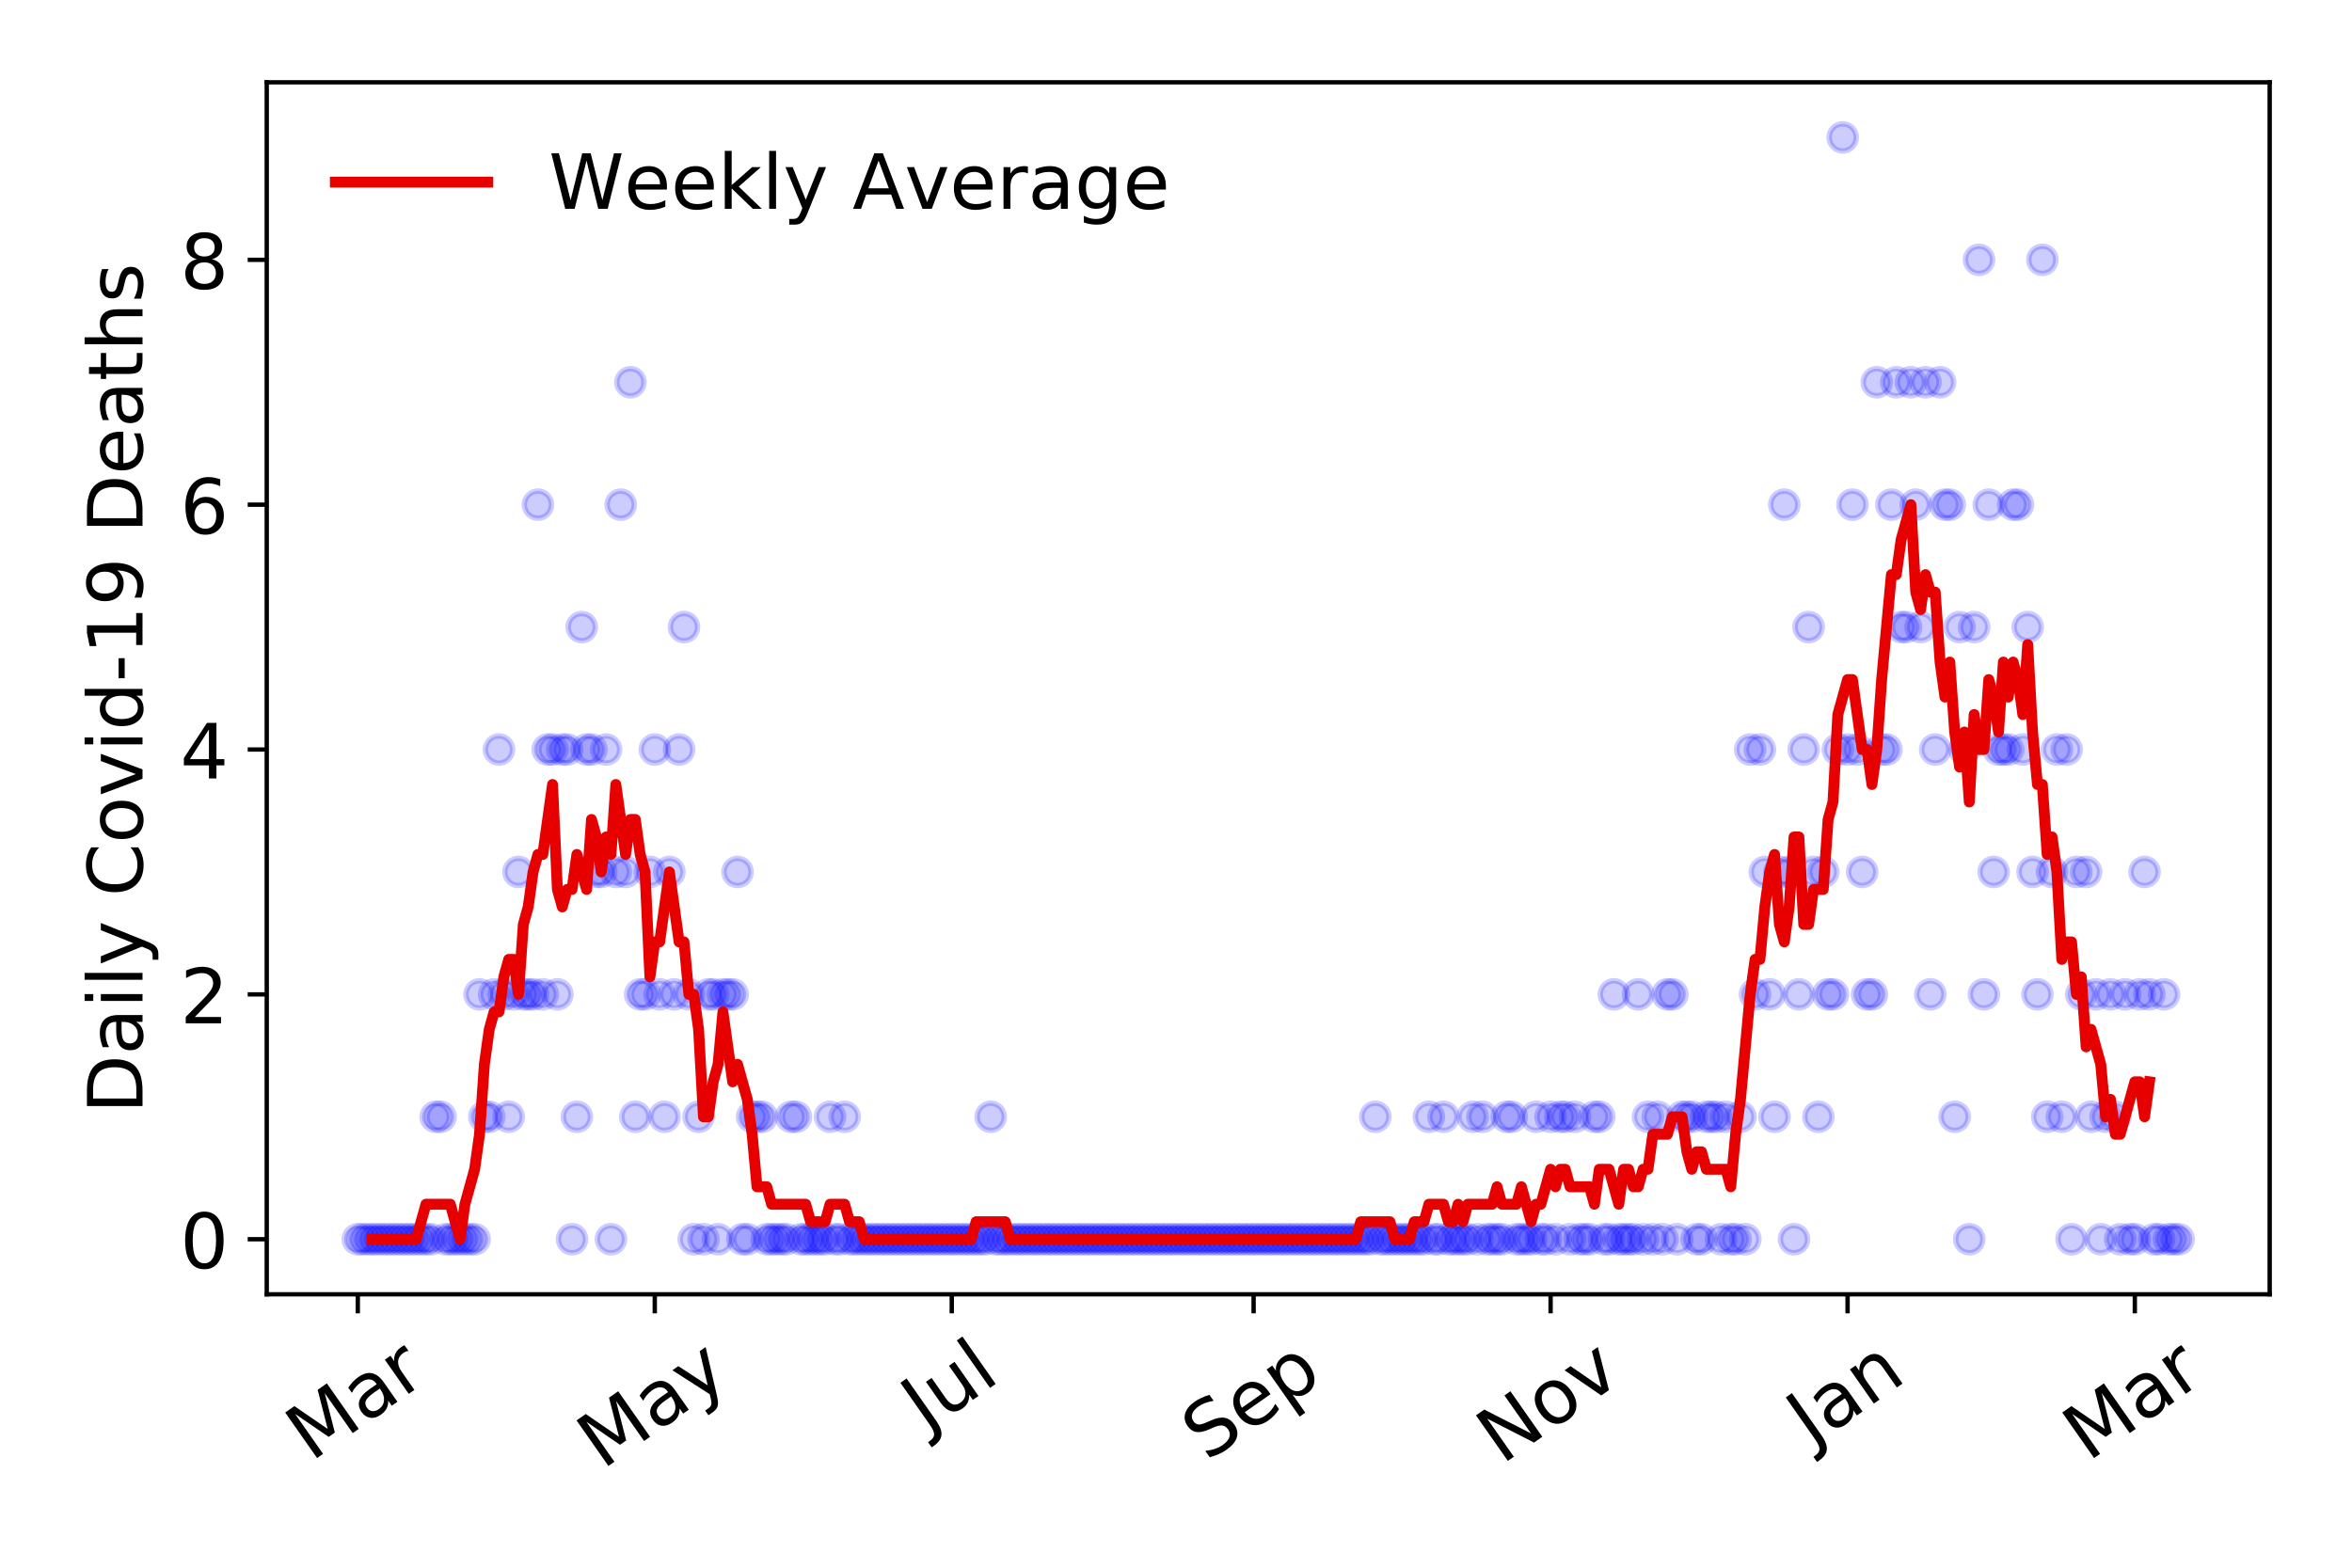 <?xml version="1.0" encoding="utf-8" standalone="no"?>
<!DOCTYPE svg PUBLIC "-//W3C//DTD SVG 1.1//EN"
  "http://www.w3.org/Graphics/SVG/1.1/DTD/svg11.dtd">
<!-- Created with matplotlib (https://matplotlib.org/) -->
<svg height="288pt" version="1.1" viewBox="0 0 432 288" width="432pt" xmlns="http://www.w3.org/2000/svg" xmlns:xlink="http://www.w3.org/1999/xlink">
 <defs>
  <style type="text/css">
*{stroke-linecap:butt;stroke-linejoin:round;}
  </style>
 </defs>
 <g id="figure_1">
  <g id="patch_1">
   <path d="M 0 288 
L 432 288 
L 432 0 
L 0 0 
z
" style="fill:#ffffff;"/>
  </g>
  <g id="axes_1">
   <g id="patch_2">
    <path d="M 48.995 237.778 
L 416.88 237.778 
L 416.88 15.12 
L 48.995 15.12 
z
" style="fill:#ffffff;"/>
   </g>
   <g id="matplotlib.axis_1">
    <g id="xtick_1">
     <g id="line2d_1">
      <defs>
       <path d="M 0 0 
L 0 3.5 
" id="mbc7777bdc3" style="stroke:#000000;stroke-width:0.8;"/>
      </defs>
      <g>
       <use style="stroke:#000000;stroke-width:0.8;" x="65.717" xlink:href="#mbc7777bdc3" y="237.778"/>
      </g>
     </g>
     <g id="text_1">
      <!-- Mar -->
      <defs>
       <path d="M 9.812 72.906 
L 24.516 72.906 
L 43.109 23.297 
L 61.812 72.906 
L 76.516 72.906 
L 76.516 0 
L 66.891 0 
L 66.891 64.016 
L 48.094 14.016 
L 38.188 14.016 
L 19.391 64.016 
L 19.391 0 
L 9.812 0 
z
" id="DejaVuSans-77"/>
       <path d="M 34.281 27.484 
Q 23.391 27.484 19.188 25 
Q 14.984 22.516 14.984 16.5 
Q 14.984 11.719 18.141 8.906 
Q 21.297 6.109 26.703 6.109 
Q 34.188 6.109 38.703 11.406 
Q 43.219 16.703 43.219 25.484 
L 43.219 27.484 
z
M 52.203 31.203 
L 52.203 0 
L 43.219 0 
L 43.219 8.297 
Q 40.141 3.328 35.547 0.953 
Q 30.953 -1.422 24.312 -1.422 
Q 15.922 -1.422 10.953 3.297 
Q 6 8.016 6 15.922 
Q 6 25.141 12.172 29.828 
Q 18.359 34.516 30.609 34.516 
L 43.219 34.516 
L 43.219 35.406 
Q 43.219 41.609 39.141 45 
Q 35.062 48.391 27.688 48.391 
Q 23 48.391 18.547 47.266 
Q 14.109 46.141 10.016 43.891 
L 10.016 52.203 
Q 14.938 54.109 19.578 55.047 
Q 24.219 56 28.609 56 
Q 40.484 56 46.344 49.844 
Q 52.203 43.703 52.203 31.203 
z
" id="DejaVuSans-97"/>
       <path d="M 41.109 46.297 
Q 39.594 47.172 37.812 47.578 
Q 36.031 48 33.891 48 
Q 26.266 48 22.188 43.047 
Q 18.109 38.094 18.109 28.812 
L 18.109 0 
L 9.078 0 
L 9.078 54.688 
L 18.109 54.688 
L 18.109 46.188 
Q 20.953 51.172 25.484 53.578 
Q 30.031 56 36.531 56 
Q 37.453 56 38.578 55.875 
Q 39.703 55.766 41.062 55.516 
z
" id="DejaVuSans-114"/>
      </defs>
      <g transform="translate(57.114 268.643)rotate(-35)scale(0.14 -0.14)">
       <use xlink:href="#DejaVuSans-77"/>
       <use x="86.279" xlink:href="#DejaVuSans-97"/>
       <use x="147.559" xlink:href="#DejaVuSans-114"/>
      </g>
     </g>
    </g>
    <g id="xtick_2">
     <g id="line2d_2">
      <g>
       <use style="stroke:#000000;stroke-width:0.8;" x="120.265" xlink:href="#mbc7777bdc3" y="237.778"/>
      </g>
     </g>
     <g id="text_2">
      <!-- May -->
      <defs>
       <path d="M 32.172 -5.078 
Q 28.375 -14.844 24.75 -17.812 
Q 21.141 -20.797 15.094 -20.797 
L 7.906 -20.797 
L 7.906 -13.281 
L 13.188 -13.281 
Q 16.891 -13.281 18.938 -11.516 
Q 21 -9.766 23.484 -3.219 
L 25.094 0.875 
L 2.984 54.688 
L 12.5 54.688 
L 29.594 11.922 
L 46.688 54.688 
L 56.203 54.688 
z
" id="DejaVuSans-121"/>
      </defs>
      <g transform="translate(110.626 270.094)rotate(-35)scale(0.14 -0.14)">
       <use xlink:href="#DejaVuSans-77"/>
       <use x="86.279" xlink:href="#DejaVuSans-97"/>
       <use x="147.559" xlink:href="#DejaVuSans-121"/>
      </g>
     </g>
    </g>
    <g id="xtick_3">
     <g id="line2d_3">
      <g>
       <use style="stroke:#000000;stroke-width:0.8;" x="174.813" xlink:href="#mbc7777bdc3" y="237.778"/>
      </g>
     </g>
     <g id="text_3">
      <!-- Jul -->
      <defs>
       <path d="M 9.812 72.906 
L 19.672 72.906 
L 19.672 5.078 
Q 19.672 -8.109 14.672 -14.062 
Q 9.672 -20.016 -1.422 -20.016 
L -5.172 -20.016 
L -5.172 -11.719 
L -2.094 -11.719 
Q 4.438 -11.719 7.125 -8.047 
Q 9.812 -4.391 9.812 5.078 
z
" id="DejaVuSans-74"/>
       <path d="M 8.5 21.578 
L 8.5 54.688 
L 17.484 54.688 
L 17.484 21.922 
Q 17.484 14.156 20.5 10.266 
Q 23.531 6.391 29.594 6.391 
Q 36.859 6.391 41.078 11.031 
Q 45.312 15.672 45.312 23.688 
L 45.312 54.688 
L 54.297 54.688 
L 54.297 0 
L 45.312 0 
L 45.312 8.406 
Q 42.047 3.422 37.719 1 
Q 33.406 -1.422 27.688 -1.422 
Q 18.266 -1.422 13.375 4.438 
Q 8.5 10.297 8.5 21.578 
z
M 31.109 56 
z
" id="DejaVuSans-117"/>
       <path d="M 9.422 75.984 
L 18.406 75.984 
L 18.406 0 
L 9.422 0 
z
" id="DejaVuSans-108"/>
      </defs>
      <g transform="translate(170.11 263.181)rotate(-35)scale(0.14 -0.14)">
       <use xlink:href="#DejaVuSans-74"/>
       <use x="29.492" xlink:href="#DejaVuSans-117"/>
       <use x="92.871" xlink:href="#DejaVuSans-108"/>
      </g>
     </g>
    </g>
    <g id="xtick_4">
     <g id="line2d_4">
      <g>
       <use style="stroke:#000000;stroke-width:0.8;" x="230.255" xlink:href="#mbc7777bdc3" y="237.778"/>
      </g>
     </g>
     <g id="text_4">
      <!-- Sep -->
      <defs>
       <path d="M 53.516 70.516 
L 53.516 60.891 
Q 47.906 63.578 42.922 64.891 
Q 37.938 66.219 33.297 66.219 
Q 25.25 66.219 20.875 63.094 
Q 16.5 59.969 16.5 54.203 
Q 16.5 49.359 19.406 46.891 
Q 22.312 44.438 30.422 42.922 
L 36.375 41.703 
Q 47.406 39.594 52.656 34.297 
Q 57.906 29 57.906 20.125 
Q 57.906 9.516 50.797 4.047 
Q 43.703 -1.422 29.984 -1.422 
Q 24.812 -1.422 18.969 -0.25 
Q 13.141 0.922 6.891 3.219 
L 6.891 13.375 
Q 12.891 10.016 18.656 8.297 
Q 24.422 6.594 29.984 6.594 
Q 38.422 6.594 43.016 9.906 
Q 47.609 13.234 47.609 19.391 
Q 47.609 24.75 44.312 27.781 
Q 41.016 30.812 33.5 32.328 
L 27.484 33.5 
Q 16.453 35.688 11.516 40.375 
Q 6.594 45.062 6.594 53.422 
Q 6.594 63.094 13.406 68.656 
Q 20.219 74.219 32.172 74.219 
Q 37.312 74.219 42.625 73.281 
Q 47.953 72.359 53.516 70.516 
z
" id="DejaVuSans-83"/>
       <path d="M 56.203 29.594 
L 56.203 25.203 
L 14.891 25.203 
Q 15.484 15.922 20.484 11.062 
Q 25.484 6.203 34.422 6.203 
Q 39.594 6.203 44.453 7.469 
Q 49.312 8.734 54.109 11.281 
L 54.109 2.781 
Q 49.266 0.734 44.188 -0.344 
Q 39.109 -1.422 33.891 -1.422 
Q 20.797 -1.422 13.156 6.188 
Q 5.516 13.812 5.516 26.812 
Q 5.516 40.234 12.766 48.109 
Q 20.016 56 32.328 56 
Q 43.359 56 49.781 48.891 
Q 56.203 41.797 56.203 29.594 
z
M 47.219 32.234 
Q 47.125 39.594 43.094 43.984 
Q 39.062 48.391 32.422 48.391 
Q 24.906 48.391 20.391 44.141 
Q 15.875 39.891 15.188 32.172 
z
" id="DejaVuSans-101"/>
       <path d="M 18.109 8.203 
L 18.109 -20.797 
L 9.078 -20.797 
L 9.078 54.688 
L 18.109 54.688 
L 18.109 46.391 
Q 20.953 51.266 25.266 53.625 
Q 29.594 56 35.594 56 
Q 45.562 56 51.781 48.094 
Q 58.016 40.188 58.016 27.297 
Q 58.016 14.406 51.781 6.484 
Q 45.562 -1.422 35.594 -1.422 
Q 29.594 -1.422 25.266 0.953 
Q 20.953 3.328 18.109 8.203 
z
M 48.688 27.297 
Q 48.688 37.203 44.609 42.844 
Q 40.531 48.484 33.406 48.484 
Q 26.266 48.484 22.188 42.844 
Q 18.109 37.203 18.109 27.297 
Q 18.109 17.391 22.188 11.75 
Q 26.266 6.109 33.406 6.109 
Q 40.531 6.109 44.609 11.75 
Q 48.688 17.391 48.688 27.297 
z
" id="DejaVuSans-112"/>
      </defs>
      <g transform="translate(221.662 268.629)rotate(-35)scale(0.14 -0.14)">
       <use xlink:href="#DejaVuSans-83"/>
       <use x="63.477" xlink:href="#DejaVuSans-101"/>
       <use x="125" xlink:href="#DejaVuSans-112"/>
      </g>
     </g>
    </g>
    <g id="xtick_5">
     <g id="line2d_5">
      <g>
       <use style="stroke:#000000;stroke-width:0.8;" x="284.803" xlink:href="#mbc7777bdc3" y="237.778"/>
      </g>
     </g>
     <g id="text_5">
      <!-- Nov -->
      <defs>
       <path d="M 9.812 72.906 
L 23.094 72.906 
L 55.422 11.922 
L 55.422 72.906 
L 64.984 72.906 
L 64.984 0 
L 51.703 0 
L 19.391 60.984 
L 19.391 0 
L 9.812 0 
z
" id="DejaVuSans-78"/>
       <path d="M 30.609 48.391 
Q 23.391 48.391 19.188 42.75 
Q 14.984 37.109 14.984 27.297 
Q 14.984 17.484 19.156 11.844 
Q 23.344 6.203 30.609 6.203 
Q 37.797 6.203 41.984 11.859 
Q 46.188 17.531 46.188 27.297 
Q 46.188 37.016 41.984 42.703 
Q 37.797 48.391 30.609 48.391 
z
M 30.609 56 
Q 42.328 56 49.016 48.375 
Q 55.719 40.766 55.719 27.297 
Q 55.719 13.875 49.016 6.219 
Q 42.328 -1.422 30.609 -1.422 
Q 18.844 -1.422 12.172 6.219 
Q 5.516 13.875 5.516 27.297 
Q 5.516 40.766 12.172 48.375 
Q 18.844 56 30.609 56 
z
" id="DejaVuSans-111"/>
       <path d="M 2.984 54.688 
L 12.5 54.688 
L 29.594 8.797 
L 46.688 54.688 
L 56.203 54.688 
L 35.688 0 
L 23.484 0 
z
" id="DejaVuSans-118"/>
      </defs>
      <g transform="translate(275.826 269.166)rotate(-35)scale(0.14 -0.14)">
       <use xlink:href="#DejaVuSans-78"/>
       <use x="74.805" xlink:href="#DejaVuSans-111"/>
       <use x="135.986" xlink:href="#DejaVuSans-118"/>
      </g>
     </g>
    </g>
    <g id="xtick_6">
     <g id="line2d_6">
      <g>
       <use style="stroke:#000000;stroke-width:0.8;" x="339.351" xlink:href="#mbc7777bdc3" y="237.778"/>
      </g>
     </g>
     <g id="text_6">
      <!-- Jan -->
      <defs>
       <path d="M 54.891 33.016 
L 54.891 0 
L 45.906 0 
L 45.906 32.719 
Q 45.906 40.484 42.875 44.328 
Q 39.844 48.188 33.797 48.188 
Q 26.516 48.188 22.312 43.547 
Q 18.109 38.922 18.109 30.906 
L 18.109 0 
L 9.078 0 
L 9.078 54.688 
L 18.109 54.688 
L 18.109 46.188 
Q 21.344 51.125 25.703 53.562 
Q 30.078 56 35.797 56 
Q 45.219 56 50.047 50.172 
Q 54.891 44.344 54.891 33.016 
z
" id="DejaVuSans-110"/>
      </defs>
      <g transform="translate(332.727 265.871)rotate(-35)scale(0.14 -0.14)">
       <use xlink:href="#DejaVuSans-74"/>
       <use x="29.492" xlink:href="#DejaVuSans-97"/>
       <use x="90.771" xlink:href="#DejaVuSans-110"/>
      </g>
     </g>
    </g>
    <g id="xtick_7">
     <g id="line2d_7">
      <g>
       <use style="stroke:#000000;stroke-width:0.8;" x="392.11" xlink:href="#mbc7777bdc3" y="237.778"/>
      </g>
     </g>
     <g id="text_7">
      <!-- Mar -->
      <g transform="translate(383.507 268.643)rotate(-35)scale(0.14 -0.14)">
       <use xlink:href="#DejaVuSans-77"/>
       <use x="86.279" xlink:href="#DejaVuSans-97"/>
       <use x="147.559" xlink:href="#DejaVuSans-114"/>
      </g>
     </g>
    </g>
   </g>
   <g id="matplotlib.axis_2">
    <g id="ytick_1">
     <g id="line2d_8">
      <defs>
       <path d="M 0 0 
L -3.5 0 
" id="mb3bf0bfc7e" style="stroke:#000000;stroke-width:0.8;"/>
      </defs>
      <g>
       <use style="stroke:#000000;stroke-width:0.8;" x="48.995" xlink:href="#mb3bf0bfc7e" y="227.657"/>
      </g>
     </g>
     <g id="text_8">
      <!-- 0 -->
      <defs>
       <path d="M 31.781 66.406 
Q 24.172 66.406 20.328 58.906 
Q 16.5 51.422 16.5 36.375 
Q 16.5 21.391 20.328 13.891 
Q 24.172 6.391 31.781 6.391 
Q 39.453 6.391 43.281 13.891 
Q 47.125 21.391 47.125 36.375 
Q 47.125 51.422 43.281 58.906 
Q 39.453 66.406 31.781 66.406 
z
M 31.781 74.219 
Q 44.047 74.219 50.516 64.516 
Q 56.984 54.828 56.984 36.375 
Q 56.984 17.969 50.516 8.266 
Q 44.047 -1.422 31.781 -1.422 
Q 19.531 -1.422 13.062 8.266 
Q 6.594 17.969 6.594 36.375 
Q 6.594 54.828 13.062 64.516 
Q 19.531 74.219 31.781 74.219 
z
" id="DejaVuSans-48"/>
      </defs>
      <g transform="translate(33.087 232.976)scale(0.14 -0.14)">
       <use xlink:href="#DejaVuSans-48"/>
      </g>
     </g>
    </g>
    <g id="ytick_2">
     <g id="line2d_9">
      <g>
       <use style="stroke:#000000;stroke-width:0.8;" x="48.995" xlink:href="#mb3bf0bfc7e" y="182.676"/>
      </g>
     </g>
     <g id="text_9">
      <!-- 2 -->
      <defs>
       <path d="M 19.188 8.297 
L 53.609 8.297 
L 53.609 0 
L 7.328 0 
L 7.328 8.297 
Q 12.938 14.109 22.625 23.891 
Q 32.328 33.688 34.812 36.531 
Q 39.547 41.844 41.422 45.531 
Q 43.312 49.219 43.312 52.781 
Q 43.312 58.594 39.234 62.25 
Q 35.156 65.922 28.609 65.922 
Q 23.969 65.922 18.812 64.312 
Q 13.672 62.703 7.812 59.422 
L 7.812 69.391 
Q 13.766 71.781 18.938 73 
Q 24.125 74.219 28.422 74.219 
Q 39.75 74.219 46.484 68.547 
Q 53.219 62.891 53.219 53.422 
Q 53.219 48.922 51.531 44.891 
Q 49.859 40.875 45.406 35.406 
Q 44.188 33.984 37.641 27.219 
Q 31.109 20.453 19.188 8.297 
z
" id="DejaVuSans-50"/>
      </defs>
      <g transform="translate(33.087 187.995)scale(0.14 -0.14)">
       <use xlink:href="#DejaVuSans-50"/>
      </g>
     </g>
    </g>
    <g id="ytick_3">
     <g id="line2d_10">
      <g>
       <use style="stroke:#000000;stroke-width:0.8;" x="48.995" xlink:href="#mb3bf0bfc7e" y="137.694"/>
      </g>
     </g>
     <g id="text_10">
      <!-- 4 -->
      <defs>
       <path d="M 37.797 64.312 
L 12.891 25.391 
L 37.797 25.391 
z
M 35.203 72.906 
L 47.609 72.906 
L 47.609 25.391 
L 58.016 25.391 
L 58.016 17.188 
L 47.609 17.188 
L 47.609 0 
L 37.797 0 
L 37.797 17.188 
L 4.891 17.188 
L 4.891 26.703 
z
" id="DejaVuSans-52"/>
      </defs>
      <g transform="translate(33.087 143.013)scale(0.14 -0.14)">
       <use xlink:href="#DejaVuSans-52"/>
      </g>
     </g>
    </g>
    <g id="ytick_4">
     <g id="line2d_11">
      <g>
       <use style="stroke:#000000;stroke-width:0.8;" x="48.995" xlink:href="#mb3bf0bfc7e" y="92.713"/>
      </g>
     </g>
     <g id="text_11">
      <!-- 6 -->
      <defs>
       <path d="M 33.016 40.375 
Q 26.375 40.375 22.484 35.828 
Q 18.609 31.297 18.609 23.391 
Q 18.609 15.531 22.484 10.953 
Q 26.375 6.391 33.016 6.391 
Q 39.656 6.391 43.531 10.953 
Q 47.406 15.531 47.406 23.391 
Q 47.406 31.297 43.531 35.828 
Q 39.656 40.375 33.016 40.375 
z
M 52.594 71.297 
L 52.594 62.312 
Q 48.875 64.062 45.094 64.984 
Q 41.312 65.922 37.594 65.922 
Q 27.828 65.922 22.672 59.328 
Q 17.531 52.734 16.797 39.406 
Q 19.672 43.656 24.016 45.922 
Q 28.375 48.188 33.594 48.188 
Q 44.578 48.188 50.953 41.516 
Q 57.328 34.859 57.328 23.391 
Q 57.328 12.156 50.688 5.359 
Q 44.047 -1.422 33.016 -1.422 
Q 20.359 -1.422 13.672 8.266 
Q 6.984 17.969 6.984 36.375 
Q 6.984 53.656 15.188 63.938 
Q 23.391 74.219 37.203 74.219 
Q 40.922 74.219 44.703 73.484 
Q 48.484 72.75 52.594 71.297 
z
" id="DejaVuSans-54"/>
      </defs>
      <g transform="translate(33.087 98.032)scale(0.14 -0.14)">
       <use xlink:href="#DejaVuSans-54"/>
      </g>
     </g>
    </g>
    <g id="ytick_5">
     <g id="line2d_12">
      <g>
       <use style="stroke:#000000;stroke-width:0.8;" x="48.995" xlink:href="#mb3bf0bfc7e" y="47.732"/>
      </g>
     </g>
     <g id="text_12">
      <!-- 8 -->
      <defs>
       <path d="M 31.781 34.625 
Q 24.75 34.625 20.719 30.859 
Q 16.703 27.094 16.703 20.516 
Q 16.703 13.922 20.719 10.156 
Q 24.75 6.391 31.781 6.391 
Q 38.812 6.391 42.859 10.172 
Q 46.922 13.969 46.922 20.516 
Q 46.922 27.094 42.891 30.859 
Q 38.875 34.625 31.781 34.625 
z
M 21.922 38.812 
Q 15.578 40.375 12.031 44.719 
Q 8.5 49.078 8.5 55.328 
Q 8.5 64.062 14.719 69.141 
Q 20.953 74.219 31.781 74.219 
Q 42.672 74.219 48.875 69.141 
Q 55.078 64.062 55.078 55.328 
Q 55.078 49.078 51.531 44.719 
Q 48 40.375 41.703 38.812 
Q 48.828 37.156 52.797 32.312 
Q 56.781 27.484 56.781 20.516 
Q 56.781 9.906 50.312 4.234 
Q 43.844 -1.422 31.781 -1.422 
Q 19.734 -1.422 13.25 4.234 
Q 6.781 9.906 6.781 20.516 
Q 6.781 27.484 10.781 32.312 
Q 14.797 37.156 21.922 38.812 
z
M 18.312 54.391 
Q 18.312 48.734 21.844 45.562 
Q 25.391 42.391 31.781 42.391 
Q 38.141 42.391 41.719 45.562 
Q 45.312 48.734 45.312 54.391 
Q 45.312 60.062 41.719 63.234 
Q 38.141 66.406 31.781 66.406 
Q 25.391 66.406 21.844 63.234 
Q 18.312 60.062 18.312 54.391 
z
" id="DejaVuSans-56"/>
      </defs>
      <g transform="translate(33.087 53.05)scale(0.14 -0.14)">
       <use xlink:href="#DejaVuSans-56"/>
      </g>
     </g>
    </g>
    <g id="text_13">
     <!-- Daily Covid-19 Deaths -->
     <defs>
      <path d="M 19.672 64.797 
L 19.672 8.109 
L 31.594 8.109 
Q 46.688 8.109 53.688 14.938 
Q 60.688 21.781 60.688 36.531 
Q 60.688 51.172 53.688 57.984 
Q 46.688 64.797 31.594 64.797 
z
M 9.812 72.906 
L 30.078 72.906 
Q 51.266 72.906 61.172 64.094 
Q 71.094 55.281 71.094 36.531 
Q 71.094 17.672 61.125 8.828 
Q 51.172 0 30.078 0 
L 9.812 0 
z
" id="DejaVuSans-68"/>
      <path d="M 9.422 54.688 
L 18.406 54.688 
L 18.406 0 
L 9.422 0 
z
M 9.422 75.984 
L 18.406 75.984 
L 18.406 64.594 
L 9.422 64.594 
z
" id="DejaVuSans-105"/>
      <path id="DejaVuSans-32"/>
      <path d="M 64.406 67.281 
L 64.406 56.891 
Q 59.422 61.531 53.781 63.812 
Q 48.141 66.109 41.797 66.109 
Q 29.297 66.109 22.656 58.469 
Q 16.016 50.828 16.016 36.375 
Q 16.016 21.969 22.656 14.328 
Q 29.297 6.688 41.797 6.688 
Q 48.141 6.688 53.781 8.984 
Q 59.422 11.281 64.406 15.922 
L 64.406 5.609 
Q 59.234 2.094 53.438 0.328 
Q 47.656 -1.422 41.219 -1.422 
Q 24.656 -1.422 15.125 8.703 
Q 5.609 18.844 5.609 36.375 
Q 5.609 53.953 15.125 64.078 
Q 24.656 74.219 41.219 74.219 
Q 47.75 74.219 53.531 72.484 
Q 59.328 70.75 64.406 67.281 
z
" id="DejaVuSans-67"/>
      <path d="M 45.406 46.391 
L 45.406 75.984 
L 54.391 75.984 
L 54.391 0 
L 45.406 0 
L 45.406 8.203 
Q 42.578 3.328 38.25 0.953 
Q 33.938 -1.422 27.875 -1.422 
Q 17.969 -1.422 11.734 6.484 
Q 5.516 14.406 5.516 27.297 
Q 5.516 40.188 11.734 48.094 
Q 17.969 56 27.875 56 
Q 33.938 56 38.25 53.625 
Q 42.578 51.266 45.406 46.391 
z
M 14.797 27.297 
Q 14.797 17.391 18.875 11.75 
Q 22.953 6.109 30.078 6.109 
Q 37.203 6.109 41.297 11.75 
Q 45.406 17.391 45.406 27.297 
Q 45.406 37.203 41.297 42.844 
Q 37.203 48.484 30.078 48.484 
Q 22.953 48.484 18.875 42.844 
Q 14.797 37.203 14.797 27.297 
z
" id="DejaVuSans-100"/>
      <path d="M 4.891 31.391 
L 31.203 31.391 
L 31.203 23.391 
L 4.891 23.391 
z
" id="DejaVuSans-45"/>
      <path d="M 12.406 8.297 
L 28.516 8.297 
L 28.516 63.922 
L 10.984 60.406 
L 10.984 69.391 
L 28.422 72.906 
L 38.281 72.906 
L 38.281 8.297 
L 54.391 8.297 
L 54.391 0 
L 12.406 0 
z
" id="DejaVuSans-49"/>
      <path d="M 10.984 1.516 
L 10.984 10.5 
Q 14.703 8.734 18.5 7.812 
Q 22.312 6.891 25.984 6.891 
Q 35.75 6.891 40.891 13.453 
Q 46.047 20.016 46.781 33.406 
Q 43.953 29.203 39.594 26.953 
Q 35.25 24.703 29.984 24.703 
Q 19.047 24.703 12.672 31.312 
Q 6.297 37.938 6.297 49.422 
Q 6.297 60.641 12.938 67.422 
Q 19.578 74.219 30.609 74.219 
Q 43.266 74.219 49.922 64.516 
Q 56.594 54.828 56.594 36.375 
Q 56.594 19.141 48.406 8.859 
Q 40.234 -1.422 26.422 -1.422 
Q 22.703 -1.422 18.891 -0.688 
Q 15.094 0.047 10.984 1.516 
z
M 30.609 32.422 
Q 37.25 32.422 41.125 36.953 
Q 45.016 41.5 45.016 49.422 
Q 45.016 57.281 41.125 61.844 
Q 37.25 66.406 30.609 66.406 
Q 23.969 66.406 20.094 61.844 
Q 16.219 57.281 16.219 49.422 
Q 16.219 41.5 20.094 36.953 
Q 23.969 32.422 30.609 32.422 
z
" id="DejaVuSans-57"/>
      <path d="M 18.312 70.219 
L 18.312 54.688 
L 36.812 54.688 
L 36.812 47.703 
L 18.312 47.703 
L 18.312 18.016 
Q 18.312 11.328 20.141 9.422 
Q 21.969 7.516 27.594 7.516 
L 36.812 7.516 
L 36.812 0 
L 27.594 0 
Q 17.188 0 13.234 3.875 
Q 9.281 7.766 9.281 18.016 
L 9.281 47.703 
L 2.688 47.703 
L 2.688 54.688 
L 9.281 54.688 
L 9.281 70.219 
z
" id="DejaVuSans-116"/>
      <path d="M 54.891 33.016 
L 54.891 0 
L 45.906 0 
L 45.906 32.719 
Q 45.906 40.484 42.875 44.328 
Q 39.844 48.188 33.797 48.188 
Q 26.516 48.188 22.312 43.547 
Q 18.109 38.922 18.109 30.906 
L 18.109 0 
L 9.078 0 
L 9.078 75.984 
L 18.109 75.984 
L 18.109 46.188 
Q 21.344 51.125 25.703 53.562 
Q 30.078 56 35.797 56 
Q 45.219 56 50.047 50.172 
Q 54.891 44.344 54.891 33.016 
z
" id="DejaVuSans-104"/>
      <path d="M 44.281 53.078 
L 44.281 44.578 
Q 40.484 46.531 36.375 47.5 
Q 32.281 48.484 27.875 48.484 
Q 21.188 48.484 17.844 46.438 
Q 14.5 44.391 14.5 40.281 
Q 14.5 37.156 16.891 35.375 
Q 19.281 33.594 26.516 31.984 
L 29.594 31.297 
Q 39.156 29.25 43.188 25.516 
Q 47.219 21.781 47.219 15.094 
Q 47.219 7.469 41.188 3.016 
Q 35.156 -1.422 24.609 -1.422 
Q 20.219 -1.422 15.453 -0.562 
Q 10.688 0.297 5.422 2 
L 5.422 11.281 
Q 10.406 8.688 15.234 7.391 
Q 20.062 6.109 24.812 6.109 
Q 31.156 6.109 34.562 8.281 
Q 37.984 10.453 37.984 14.406 
Q 37.984 18.062 35.516 20.016 
Q 33.062 21.969 24.703 23.781 
L 21.578 24.516 
Q 13.234 26.266 9.516 29.906 
Q 5.812 33.547 5.812 39.891 
Q 5.812 47.609 11.281 51.797 
Q 16.75 56 26.812 56 
Q 31.781 56 36.172 55.266 
Q 40.578 54.547 44.281 53.078 
z
" id="DejaVuSans-115"/>
     </defs>
     <g transform="translate(26.176 204.56)rotate(-90)scale(0.14 -0.14)">
      <use xlink:href="#DejaVuSans-68"/>
      <use x="77.002" xlink:href="#DejaVuSans-97"/>
      <use x="138.281" xlink:href="#DejaVuSans-105"/>
      <use x="166.064" xlink:href="#DejaVuSans-108"/>
      <use x="193.848" xlink:href="#DejaVuSans-121"/>
      <use x="253.027" xlink:href="#DejaVuSans-32"/>
      <use x="284.814" xlink:href="#DejaVuSans-67"/>
      <use x="354.639" xlink:href="#DejaVuSans-111"/>
      <use x="415.82" xlink:href="#DejaVuSans-118"/>
      <use x="475" xlink:href="#DejaVuSans-105"/>
      <use x="502.783" xlink:href="#DejaVuSans-100"/>
      <use x="566.26" xlink:href="#DejaVuSans-45"/>
      <use x="602.344" xlink:href="#DejaVuSans-49"/>
      <use x="665.967" xlink:href="#DejaVuSans-57"/>
      <use x="729.59" xlink:href="#DejaVuSans-32"/>
      <use x="761.377" xlink:href="#DejaVuSans-68"/>
      <use x="838.379" xlink:href="#DejaVuSans-101"/>
      <use x="899.902" xlink:href="#DejaVuSans-97"/>
      <use x="961.182" xlink:href="#DejaVuSans-116"/>
      <use x="1000.391" xlink:href="#DejaVuSans-104"/>
      <use x="1063.77" xlink:href="#DejaVuSans-115"/>
     </g>
    </g>
   </g>
   <g id="line2d_13">
    <defs>
     <path d="M 0 2.5 
C 0.663 2.5 1.299 2.237 1.768 1.768 
C 2.237 1.299 2.5 0.663 2.5 0 
C 2.5 -0.663 2.237 -1.299 1.768 -1.768 
C 1.299 -2.237 0.663 -2.5 0 -2.5 
C -0.663 -2.5 -1.299 -2.237 -1.768 -1.768 
C -2.237 -1.299 -2.5 -0.663 -2.5 0 
C -2.5 0.663 -2.237 1.299 -1.768 1.768 
C -1.299 2.237 -0.663 2.5 0 2.5 
z
" id="m292e3d4386" style="stroke:#0000ff;stroke-opacity:0.2;"/>
    </defs>
    <g clip-path="url(#pbb0da3019d)">
     <use style="fill:#0000ff;fill-opacity:0.2;stroke:#0000ff;stroke-opacity:0.2;" x="65.717" xlink:href="#m292e3d4386" y="227.657"/>
     <use style="fill:#0000ff;fill-opacity:0.2;stroke:#0000ff;stroke-opacity:0.2;" x="66.611" xlink:href="#m292e3d4386" y="227.657"/>
     <use style="fill:#0000ff;fill-opacity:0.2;stroke:#0000ff;stroke-opacity:0.2;" x="67.505" xlink:href="#m292e3d4386" y="227.657"/>
     <use style="fill:#0000ff;fill-opacity:0.2;stroke:#0000ff;stroke-opacity:0.2;" x="68.4" xlink:href="#m292e3d4386" y="227.657"/>
     <use style="fill:#0000ff;fill-opacity:0.2;stroke:#0000ff;stroke-opacity:0.2;" x="69.294" xlink:href="#m292e3d4386" y="227.657"/>
     <use style="fill:#0000ff;fill-opacity:0.2;stroke:#0000ff;stroke-opacity:0.2;" x="70.188" xlink:href="#m292e3d4386" y="227.657"/>
     <use style="fill:#0000ff;fill-opacity:0.2;stroke:#0000ff;stroke-opacity:0.2;" x="71.082" xlink:href="#m292e3d4386" y="227.657"/>
     <use style="fill:#0000ff;fill-opacity:0.2;stroke:#0000ff;stroke-opacity:0.2;" x="71.977" xlink:href="#m292e3d4386" y="227.657"/>
     <use style="fill:#0000ff;fill-opacity:0.2;stroke:#0000ff;stroke-opacity:0.2;" x="72.871" xlink:href="#m292e3d4386" y="227.657"/>
     <use style="fill:#0000ff;fill-opacity:0.2;stroke:#0000ff;stroke-opacity:0.2;" x="73.765" xlink:href="#m292e3d4386" y="227.657"/>
     <use style="fill:#0000ff;fill-opacity:0.2;stroke:#0000ff;stroke-opacity:0.2;" x="74.659" xlink:href="#m292e3d4386" y="227.657"/>
     <use style="fill:#0000ff;fill-opacity:0.2;stroke:#0000ff;stroke-opacity:0.2;" x="75.554" xlink:href="#m292e3d4386" y="227.657"/>
     <use style="fill:#0000ff;fill-opacity:0.2;stroke:#0000ff;stroke-opacity:0.2;" x="76.448" xlink:href="#m292e3d4386" y="227.657"/>
     <use style="fill:#0000ff;fill-opacity:0.2;stroke:#0000ff;stroke-opacity:0.2;" x="77.342" xlink:href="#m292e3d4386" y="227.657"/>
     <use style="fill:#0000ff;fill-opacity:0.2;stroke:#0000ff;stroke-opacity:0.2;" x="78.236" xlink:href="#m292e3d4386" y="227.657"/>
     <use style="fill:#0000ff;fill-opacity:0.2;stroke:#0000ff;stroke-opacity:0.2;" x="79.13" xlink:href="#m292e3d4386" y="227.657"/>
     <use style="fill:#0000ff;fill-opacity:0.2;stroke:#0000ff;stroke-opacity:0.2;" x="80.025" xlink:href="#m292e3d4386" y="205.167"/>
     <use style="fill:#0000ff;fill-opacity:0.2;stroke:#0000ff;stroke-opacity:0.2;" x="80.919" xlink:href="#m292e3d4386" y="205.167"/>
     <use style="fill:#0000ff;fill-opacity:0.2;stroke:#0000ff;stroke-opacity:0.2;" x="81.813" xlink:href="#m292e3d4386" y="227.657"/>
     <use style="fill:#0000ff;fill-opacity:0.2;stroke:#0000ff;stroke-opacity:0.2;" x="82.707" xlink:href="#m292e3d4386" y="227.657"/>
     <use style="fill:#0000ff;fill-opacity:0.2;stroke:#0000ff;stroke-opacity:0.2;" x="83.602" xlink:href="#m292e3d4386" y="227.657"/>
     <use style="fill:#0000ff;fill-opacity:0.2;stroke:#0000ff;stroke-opacity:0.2;" x="84.496" xlink:href="#m292e3d4386" y="227.657"/>
     <use style="fill:#0000ff;fill-opacity:0.2;stroke:#0000ff;stroke-opacity:0.2;" x="85.39" xlink:href="#m292e3d4386" y="227.657"/>
     <use style="fill:#0000ff;fill-opacity:0.2;stroke:#0000ff;stroke-opacity:0.2;" x="86.284" xlink:href="#m292e3d4386" y="227.657"/>
     <use style="fill:#0000ff;fill-opacity:0.2;stroke:#0000ff;stroke-opacity:0.2;" x="87.178" xlink:href="#m292e3d4386" y="227.657"/>
     <use style="fill:#0000ff;fill-opacity:0.2;stroke:#0000ff;stroke-opacity:0.2;" x="88.073" xlink:href="#m292e3d4386" y="182.676"/>
     <use style="fill:#0000ff;fill-opacity:0.2;stroke:#0000ff;stroke-opacity:0.2;" x="88.967" xlink:href="#m292e3d4386" y="205.167"/>
     <use style="fill:#0000ff;fill-opacity:0.2;stroke:#0000ff;stroke-opacity:0.2;" x="89.861" xlink:href="#m292e3d4386" y="205.167"/>
     <use style="fill:#0000ff;fill-opacity:0.2;stroke:#0000ff;stroke-opacity:0.2;" x="90.755" xlink:href="#m292e3d4386" y="182.676"/>
     <use style="fill:#0000ff;fill-opacity:0.2;stroke:#0000ff;stroke-opacity:0.2;" x="91.65" xlink:href="#m292e3d4386" y="137.694"/>
     <use style="fill:#0000ff;fill-opacity:0.2;stroke:#0000ff;stroke-opacity:0.2;" x="92.544" xlink:href="#m292e3d4386" y="182.676"/>
     <use style="fill:#0000ff;fill-opacity:0.2;stroke:#0000ff;stroke-opacity:0.2;" x="93.438" xlink:href="#m292e3d4386" y="205.167"/>
     <use style="fill:#0000ff;fill-opacity:0.2;stroke:#0000ff;stroke-opacity:0.2;" x="94.332" xlink:href="#m292e3d4386" y="182.676"/>
     <use style="fill:#0000ff;fill-opacity:0.2;stroke:#0000ff;stroke-opacity:0.2;" x="95.227" xlink:href="#m292e3d4386" y="160.185"/>
     <use style="fill:#0000ff;fill-opacity:0.2;stroke:#0000ff;stroke-opacity:0.2;" x="96.121" xlink:href="#m292e3d4386" y="182.676"/>
     <use style="fill:#0000ff;fill-opacity:0.2;stroke:#0000ff;stroke-opacity:0.2;" x="97.015" xlink:href="#m292e3d4386" y="182.676"/>
     <use style="fill:#0000ff;fill-opacity:0.2;stroke:#0000ff;stroke-opacity:0.2;" x="97.909" xlink:href="#m292e3d4386" y="182.676"/>
     <use style="fill:#0000ff;fill-opacity:0.2;stroke:#0000ff;stroke-opacity:0.2;" x="98.803" xlink:href="#m292e3d4386" y="92.713"/>
     <use style="fill:#0000ff;fill-opacity:0.2;stroke:#0000ff;stroke-opacity:0.2;" x="99.698" xlink:href="#m292e3d4386" y="182.676"/>
     <use style="fill:#0000ff;fill-opacity:0.2;stroke:#0000ff;stroke-opacity:0.2;" x="100.592" xlink:href="#m292e3d4386" y="137.694"/>
     <use style="fill:#0000ff;fill-opacity:0.2;stroke:#0000ff;stroke-opacity:0.2;" x="101.486" xlink:href="#m292e3d4386" y="137.694"/>
     <use style="fill:#0000ff;fill-opacity:0.2;stroke:#0000ff;stroke-opacity:0.2;" x="102.38" xlink:href="#m292e3d4386" y="182.676"/>
     <use style="fill:#0000ff;fill-opacity:0.2;stroke:#0000ff;stroke-opacity:0.2;" x="103.275" xlink:href="#m292e3d4386" y="137.694"/>
     <use style="fill:#0000ff;fill-opacity:0.2;stroke:#0000ff;stroke-opacity:0.2;" x="104.169" xlink:href="#m292e3d4386" y="137.694"/>
     <use style="fill:#0000ff;fill-opacity:0.2;stroke:#0000ff;stroke-opacity:0.2;" x="105.063" xlink:href="#m292e3d4386" y="227.657"/>
     <use style="fill:#0000ff;fill-opacity:0.2;stroke:#0000ff;stroke-opacity:0.2;" x="105.957" xlink:href="#m292e3d4386" y="205.167"/>
     <use style="fill:#0000ff;fill-opacity:0.2;stroke:#0000ff;stroke-opacity:0.2;" x="106.851" xlink:href="#m292e3d4386" y="115.204"/>
     <use style="fill:#0000ff;fill-opacity:0.2;stroke:#0000ff;stroke-opacity:0.2;" x="107.746" xlink:href="#m292e3d4386" y="137.694"/>
     <use style="fill:#0000ff;fill-opacity:0.2;stroke:#0000ff;stroke-opacity:0.2;" x="108.64" xlink:href="#m292e3d4386" y="137.694"/>
     <use style="fill:#0000ff;fill-opacity:0.2;stroke:#0000ff;stroke-opacity:0.2;" x="109.534" xlink:href="#m292e3d4386" y="160.185"/>
     <use style="fill:#0000ff;fill-opacity:0.2;stroke:#0000ff;stroke-opacity:0.2;" x="110.428" xlink:href="#m292e3d4386" y="160.185"/>
     <use style="fill:#0000ff;fill-opacity:0.2;stroke:#0000ff;stroke-opacity:0.2;" x="111.323" xlink:href="#m292e3d4386" y="137.694"/>
     <use style="fill:#0000ff;fill-opacity:0.2;stroke:#0000ff;stroke-opacity:0.2;" x="112.217" xlink:href="#m292e3d4386" y="227.657"/>
     <use style="fill:#0000ff;fill-opacity:0.2;stroke:#0000ff;stroke-opacity:0.2;" x="113.111" xlink:href="#m292e3d4386" y="160.185"/>
     <use style="fill:#0000ff;fill-opacity:0.2;stroke:#0000ff;stroke-opacity:0.2;" x="114.005" xlink:href="#m292e3d4386" y="92.713"/>
     <use style="fill:#0000ff;fill-opacity:0.2;stroke:#0000ff;stroke-opacity:0.2;" x="114.9" xlink:href="#m292e3d4386" y="160.185"/>
     <use style="fill:#0000ff;fill-opacity:0.2;stroke:#0000ff;stroke-opacity:0.2;" x="115.794" xlink:href="#m292e3d4386" y="70.222"/>
     <use style="fill:#0000ff;fill-opacity:0.2;stroke:#0000ff;stroke-opacity:0.2;" x="116.688" xlink:href="#m292e3d4386" y="205.167"/>
     <use style="fill:#0000ff;fill-opacity:0.2;stroke:#0000ff;stroke-opacity:0.2;" x="117.582" xlink:href="#m292e3d4386" y="182.676"/>
     <use style="fill:#0000ff;fill-opacity:0.2;stroke:#0000ff;stroke-opacity:0.2;" x="118.476" xlink:href="#m292e3d4386" y="182.676"/>
     <use style="fill:#0000ff;fill-opacity:0.2;stroke:#0000ff;stroke-opacity:0.2;" x="119.371" xlink:href="#m292e3d4386" y="160.185"/>
     <use style="fill:#0000ff;fill-opacity:0.2;stroke:#0000ff;stroke-opacity:0.2;" x="120.265" xlink:href="#m292e3d4386" y="137.694"/>
     <use style="fill:#0000ff;fill-opacity:0.2;stroke:#0000ff;stroke-opacity:0.2;" x="121.159" xlink:href="#m292e3d4386" y="182.676"/>
     <use style="fill:#0000ff;fill-opacity:0.2;stroke:#0000ff;stroke-opacity:0.2;" x="122.053" xlink:href="#m292e3d4386" y="205.167"/>
     <use style="fill:#0000ff;fill-opacity:0.2;stroke:#0000ff;stroke-opacity:0.2;" x="122.948" xlink:href="#m292e3d4386" y="160.185"/>
     <use style="fill:#0000ff;fill-opacity:0.2;stroke:#0000ff;stroke-opacity:0.2;" x="123.842" xlink:href="#m292e3d4386" y="182.676"/>
     <use style="fill:#0000ff;fill-opacity:0.2;stroke:#0000ff;stroke-opacity:0.2;" x="124.736" xlink:href="#m292e3d4386" y="137.694"/>
     <use style="fill:#0000ff;fill-opacity:0.2;stroke:#0000ff;stroke-opacity:0.2;" x="125.63" xlink:href="#m292e3d4386" y="115.204"/>
     <use style="fill:#0000ff;fill-opacity:0.2;stroke:#0000ff;stroke-opacity:0.2;" x="126.524" xlink:href="#m292e3d4386" y="182.676"/>
     <use style="fill:#0000ff;fill-opacity:0.2;stroke:#0000ff;stroke-opacity:0.2;" x="127.419" xlink:href="#m292e3d4386" y="227.657"/>
     <use style="fill:#0000ff;fill-opacity:0.2;stroke:#0000ff;stroke-opacity:0.2;" x="128.313" xlink:href="#m292e3d4386" y="205.167"/>
     <use style="fill:#0000ff;fill-opacity:0.2;stroke:#0000ff;stroke-opacity:0.2;" x="129.207" xlink:href="#m292e3d4386" y="227.657"/>
     <use style="fill:#0000ff;fill-opacity:0.2;stroke:#0000ff;stroke-opacity:0.2;" x="130.101" xlink:href="#m292e3d4386" y="182.676"/>
     <use style="fill:#0000ff;fill-opacity:0.2;stroke:#0000ff;stroke-opacity:0.2;" x="130.996" xlink:href="#m292e3d4386" y="182.676"/>
     <use style="fill:#0000ff;fill-opacity:0.2;stroke:#0000ff;stroke-opacity:0.2;" x="131.89" xlink:href="#m292e3d4386" y="227.657"/>
     <use style="fill:#0000ff;fill-opacity:0.2;stroke:#0000ff;stroke-opacity:0.2;" x="132.784" xlink:href="#m292e3d4386" y="182.676"/>
     <use style="fill:#0000ff;fill-opacity:0.2;stroke:#0000ff;stroke-opacity:0.2;" x="133.678" xlink:href="#m292e3d4386" y="182.676"/>
     <use style="fill:#0000ff;fill-opacity:0.2;stroke:#0000ff;stroke-opacity:0.2;" x="134.573" xlink:href="#m292e3d4386" y="182.676"/>
     <use style="fill:#0000ff;fill-opacity:0.2;stroke:#0000ff;stroke-opacity:0.2;" x="135.467" xlink:href="#m292e3d4386" y="160.185"/>
     <use style="fill:#0000ff;fill-opacity:0.2;stroke:#0000ff;stroke-opacity:0.2;" x="136.361" xlink:href="#m292e3d4386" y="227.657"/>
     <use style="fill:#0000ff;fill-opacity:0.2;stroke:#0000ff;stroke-opacity:0.2;" x="137.255" xlink:href="#m292e3d4386" y="227.657"/>
     <use style="fill:#0000ff;fill-opacity:0.2;stroke:#0000ff;stroke-opacity:0.2;" x="138.149" xlink:href="#m292e3d4386" y="205.167"/>
     <use style="fill:#0000ff;fill-opacity:0.2;stroke:#0000ff;stroke-opacity:0.2;" x="139.044" xlink:href="#m292e3d4386" y="205.167"/>
     <use style="fill:#0000ff;fill-opacity:0.2;stroke:#0000ff;stroke-opacity:0.2;" x="139.938" xlink:href="#m292e3d4386" y="205.167"/>
     <use style="fill:#0000ff;fill-opacity:0.2;stroke:#0000ff;stroke-opacity:0.2;" x="140.832" xlink:href="#m292e3d4386" y="227.657"/>
     <use style="fill:#0000ff;fill-opacity:0.2;stroke:#0000ff;stroke-opacity:0.2;" x="141.726" xlink:href="#m292e3d4386" y="227.657"/>
     <use style="fill:#0000ff;fill-opacity:0.2;stroke:#0000ff;stroke-opacity:0.2;" x="142.621" xlink:href="#m292e3d4386" y="227.657"/>
     <use style="fill:#0000ff;fill-opacity:0.2;stroke:#0000ff;stroke-opacity:0.2;" x="143.515" xlink:href="#m292e3d4386" y="227.657"/>
     <use style="fill:#0000ff;fill-opacity:0.2;stroke:#0000ff;stroke-opacity:0.2;" x="144.409" xlink:href="#m292e3d4386" y="227.657"/>
     <use style="fill:#0000ff;fill-opacity:0.2;stroke:#0000ff;stroke-opacity:0.2;" x="145.303" xlink:href="#m292e3d4386" y="205.167"/>
     <use style="fill:#0000ff;fill-opacity:0.2;stroke:#0000ff;stroke-opacity:0.2;" x="146.197" xlink:href="#m292e3d4386" y="205.167"/>
     <use style="fill:#0000ff;fill-opacity:0.2;stroke:#0000ff;stroke-opacity:0.2;" x="147.092" xlink:href="#m292e3d4386" y="227.657"/>
     <use style="fill:#0000ff;fill-opacity:0.2;stroke:#0000ff;stroke-opacity:0.2;" x="147.986" xlink:href="#m292e3d4386" y="227.657"/>
     <use style="fill:#0000ff;fill-opacity:0.2;stroke:#0000ff;stroke-opacity:0.2;" x="148.88" xlink:href="#m292e3d4386" y="227.657"/>
     <use style="fill:#0000ff;fill-opacity:0.2;stroke:#0000ff;stroke-opacity:0.2;" x="149.774" xlink:href="#m292e3d4386" y="227.657"/>
     <use style="fill:#0000ff;fill-opacity:0.2;stroke:#0000ff;stroke-opacity:0.2;" x="150.669" xlink:href="#m292e3d4386" y="227.657"/>
     <use style="fill:#0000ff;fill-opacity:0.2;stroke:#0000ff;stroke-opacity:0.2;" x="151.563" xlink:href="#m292e3d4386" y="227.657"/>
     <use style="fill:#0000ff;fill-opacity:0.2;stroke:#0000ff;stroke-opacity:0.2;" x="152.457" xlink:href="#m292e3d4386" y="205.167"/>
     <use style="fill:#0000ff;fill-opacity:0.2;stroke:#0000ff;stroke-opacity:0.2;" x="153.351" xlink:href="#m292e3d4386" y="227.657"/>
     <use style="fill:#0000ff;fill-opacity:0.2;stroke:#0000ff;stroke-opacity:0.2;" x="154.246" xlink:href="#m292e3d4386" y="227.657"/>
     <use style="fill:#0000ff;fill-opacity:0.2;stroke:#0000ff;stroke-opacity:0.2;" x="155.14" xlink:href="#m292e3d4386" y="205.167"/>
     <use style="fill:#0000ff;fill-opacity:0.2;stroke:#0000ff;stroke-opacity:0.2;" x="156.034" xlink:href="#m292e3d4386" y="227.657"/>
     <use style="fill:#0000ff;fill-opacity:0.2;stroke:#0000ff;stroke-opacity:0.2;" x="156.928" xlink:href="#m292e3d4386" y="227.657"/>
     <use style="fill:#0000ff;fill-opacity:0.2;stroke:#0000ff;stroke-opacity:0.2;" x="157.822" xlink:href="#m292e3d4386" y="227.657"/>
     <use style="fill:#0000ff;fill-opacity:0.2;stroke:#0000ff;stroke-opacity:0.2;" x="158.717" xlink:href="#m292e3d4386" y="227.657"/>
     <use style="fill:#0000ff;fill-opacity:0.2;stroke:#0000ff;stroke-opacity:0.2;" x="159.611" xlink:href="#m292e3d4386" y="227.657"/>
     <use style="fill:#0000ff;fill-opacity:0.2;stroke:#0000ff;stroke-opacity:0.2;" x="160.505" xlink:href="#m292e3d4386" y="227.657"/>
     <use style="fill:#0000ff;fill-opacity:0.2;stroke:#0000ff;stroke-opacity:0.2;" x="161.399" xlink:href="#m292e3d4386" y="227.657"/>
     <use style="fill:#0000ff;fill-opacity:0.2;stroke:#0000ff;stroke-opacity:0.2;" x="162.294" xlink:href="#m292e3d4386" y="227.657"/>
     <use style="fill:#0000ff;fill-opacity:0.2;stroke:#0000ff;stroke-opacity:0.2;" x="163.188" xlink:href="#m292e3d4386" y="227.657"/>
     <use style="fill:#0000ff;fill-opacity:0.2;stroke:#0000ff;stroke-opacity:0.2;" x="164.082" xlink:href="#m292e3d4386" y="227.657"/>
     <use style="fill:#0000ff;fill-opacity:0.2;stroke:#0000ff;stroke-opacity:0.2;" x="164.976" xlink:href="#m292e3d4386" y="227.657"/>
     <use style="fill:#0000ff;fill-opacity:0.2;stroke:#0000ff;stroke-opacity:0.2;" x="165.87" xlink:href="#m292e3d4386" y="227.657"/>
     <use style="fill:#0000ff;fill-opacity:0.2;stroke:#0000ff;stroke-opacity:0.2;" x="166.765" xlink:href="#m292e3d4386" y="227.657"/>
     <use style="fill:#0000ff;fill-opacity:0.2;stroke:#0000ff;stroke-opacity:0.2;" x="167.659" xlink:href="#m292e3d4386" y="227.657"/>
     <use style="fill:#0000ff;fill-opacity:0.2;stroke:#0000ff;stroke-opacity:0.2;" x="168.553" xlink:href="#m292e3d4386" y="227.657"/>
     <use style="fill:#0000ff;fill-opacity:0.2;stroke:#0000ff;stroke-opacity:0.2;" x="169.447" xlink:href="#m292e3d4386" y="227.657"/>
     <use style="fill:#0000ff;fill-opacity:0.2;stroke:#0000ff;stroke-opacity:0.2;" x="170.342" xlink:href="#m292e3d4386" y="227.657"/>
     <use style="fill:#0000ff;fill-opacity:0.2;stroke:#0000ff;stroke-opacity:0.2;" x="171.236" xlink:href="#m292e3d4386" y="227.657"/>
     <use style="fill:#0000ff;fill-opacity:0.2;stroke:#0000ff;stroke-opacity:0.2;" x="172.13" xlink:href="#m292e3d4386" y="227.657"/>
     <use style="fill:#0000ff;fill-opacity:0.2;stroke:#0000ff;stroke-opacity:0.2;" x="173.024" xlink:href="#m292e3d4386" y="227.657"/>
     <use style="fill:#0000ff;fill-opacity:0.2;stroke:#0000ff;stroke-opacity:0.2;" x="173.919" xlink:href="#m292e3d4386" y="227.657"/>
     <use style="fill:#0000ff;fill-opacity:0.2;stroke:#0000ff;stroke-opacity:0.2;" x="174.813" xlink:href="#m292e3d4386" y="227.657"/>
     <use style="fill:#0000ff;fill-opacity:0.2;stroke:#0000ff;stroke-opacity:0.2;" x="175.707" xlink:href="#m292e3d4386" y="227.657"/>
     <use style="fill:#0000ff;fill-opacity:0.2;stroke:#0000ff;stroke-opacity:0.2;" x="176.601" xlink:href="#m292e3d4386" y="227.657"/>
     <use style="fill:#0000ff;fill-opacity:0.2;stroke:#0000ff;stroke-opacity:0.2;" x="177.495" xlink:href="#m292e3d4386" y="227.657"/>
     <use style="fill:#0000ff;fill-opacity:0.2;stroke:#0000ff;stroke-opacity:0.2;" x="178.39" xlink:href="#m292e3d4386" y="227.657"/>
     <use style="fill:#0000ff;fill-opacity:0.2;stroke:#0000ff;stroke-opacity:0.2;" x="179.284" xlink:href="#m292e3d4386" y="227.657"/>
     <use style="fill:#0000ff;fill-opacity:0.2;stroke:#0000ff;stroke-opacity:0.2;" x="180.178" xlink:href="#m292e3d4386" y="227.657"/>
     <use style="fill:#0000ff;fill-opacity:0.2;stroke:#0000ff;stroke-opacity:0.2;" x="181.072" xlink:href="#m292e3d4386" y="227.657"/>
     <use style="fill:#0000ff;fill-opacity:0.2;stroke:#0000ff;stroke-opacity:0.2;" x="181.967" xlink:href="#m292e3d4386" y="205.167"/>
     <use style="fill:#0000ff;fill-opacity:0.2;stroke:#0000ff;stroke-opacity:0.2;" x="182.861" xlink:href="#m292e3d4386" y="227.657"/>
     <use style="fill:#0000ff;fill-opacity:0.2;stroke:#0000ff;stroke-opacity:0.2;" x="183.755" xlink:href="#m292e3d4386" y="227.657"/>
     <use style="fill:#0000ff;fill-opacity:0.2;stroke:#0000ff;stroke-opacity:0.2;" x="184.649" xlink:href="#m292e3d4386" y="227.657"/>
     <use style="fill:#0000ff;fill-opacity:0.2;stroke:#0000ff;stroke-opacity:0.2;" x="185.543" xlink:href="#m292e3d4386" y="227.657"/>
     <use style="fill:#0000ff;fill-opacity:0.2;stroke:#0000ff;stroke-opacity:0.2;" x="186.438" xlink:href="#m292e3d4386" y="227.657"/>
     <use style="fill:#0000ff;fill-opacity:0.2;stroke:#0000ff;stroke-opacity:0.2;" x="187.332" xlink:href="#m292e3d4386" y="227.657"/>
     <use style="fill:#0000ff;fill-opacity:0.2;stroke:#0000ff;stroke-opacity:0.2;" x="188.226" xlink:href="#m292e3d4386" y="227.657"/>
     <use style="fill:#0000ff;fill-opacity:0.2;stroke:#0000ff;stroke-opacity:0.2;" x="189.12" xlink:href="#m292e3d4386" y="227.657"/>
     <use style="fill:#0000ff;fill-opacity:0.2;stroke:#0000ff;stroke-opacity:0.2;" x="190.015" xlink:href="#m292e3d4386" y="227.657"/>
     <use style="fill:#0000ff;fill-opacity:0.2;stroke:#0000ff;stroke-opacity:0.2;" x="190.909" xlink:href="#m292e3d4386" y="227.657"/>
     <use style="fill:#0000ff;fill-opacity:0.2;stroke:#0000ff;stroke-opacity:0.2;" x="191.803" xlink:href="#m292e3d4386" y="227.657"/>
     <use style="fill:#0000ff;fill-opacity:0.2;stroke:#0000ff;stroke-opacity:0.2;" x="192.697" xlink:href="#m292e3d4386" y="227.657"/>
     <use style="fill:#0000ff;fill-opacity:0.2;stroke:#0000ff;stroke-opacity:0.2;" x="193.592" xlink:href="#m292e3d4386" y="227.657"/>
     <use style="fill:#0000ff;fill-opacity:0.2;stroke:#0000ff;stroke-opacity:0.2;" x="194.486" xlink:href="#m292e3d4386" y="227.657"/>
     <use style="fill:#0000ff;fill-opacity:0.2;stroke:#0000ff;stroke-opacity:0.2;" x="195.38" xlink:href="#m292e3d4386" y="227.657"/>
     <use style="fill:#0000ff;fill-opacity:0.2;stroke:#0000ff;stroke-opacity:0.2;" x="196.274" xlink:href="#m292e3d4386" y="227.657"/>
     <use style="fill:#0000ff;fill-opacity:0.2;stroke:#0000ff;stroke-opacity:0.2;" x="197.168" xlink:href="#m292e3d4386" y="227.657"/>
     <use style="fill:#0000ff;fill-opacity:0.2;stroke:#0000ff;stroke-opacity:0.2;" x="198.063" xlink:href="#m292e3d4386" y="227.657"/>
     <use style="fill:#0000ff;fill-opacity:0.2;stroke:#0000ff;stroke-opacity:0.2;" x="198.957" xlink:href="#m292e3d4386" y="227.657"/>
     <use style="fill:#0000ff;fill-opacity:0.2;stroke:#0000ff;stroke-opacity:0.2;" x="199.851" xlink:href="#m292e3d4386" y="227.657"/>
     <use style="fill:#0000ff;fill-opacity:0.2;stroke:#0000ff;stroke-opacity:0.2;" x="200.745" xlink:href="#m292e3d4386" y="227.657"/>
     <use style="fill:#0000ff;fill-opacity:0.2;stroke:#0000ff;stroke-opacity:0.2;" x="201.64" xlink:href="#m292e3d4386" y="227.657"/>
     <use style="fill:#0000ff;fill-opacity:0.2;stroke:#0000ff;stroke-opacity:0.2;" x="202.534" xlink:href="#m292e3d4386" y="227.657"/>
     <use style="fill:#0000ff;fill-opacity:0.2;stroke:#0000ff;stroke-opacity:0.2;" x="203.428" xlink:href="#m292e3d4386" y="227.657"/>
     <use style="fill:#0000ff;fill-opacity:0.2;stroke:#0000ff;stroke-opacity:0.2;" x="204.322" xlink:href="#m292e3d4386" y="227.657"/>
     <use style="fill:#0000ff;fill-opacity:0.2;stroke:#0000ff;stroke-opacity:0.2;" x="205.216" xlink:href="#m292e3d4386" y="227.657"/>
     <use style="fill:#0000ff;fill-opacity:0.2;stroke:#0000ff;stroke-opacity:0.2;" x="206.111" xlink:href="#m292e3d4386" y="227.657"/>
     <use style="fill:#0000ff;fill-opacity:0.2;stroke:#0000ff;stroke-opacity:0.2;" x="207.005" xlink:href="#m292e3d4386" y="227.657"/>
     <use style="fill:#0000ff;fill-opacity:0.2;stroke:#0000ff;stroke-opacity:0.2;" x="207.899" xlink:href="#m292e3d4386" y="227.657"/>
     <use style="fill:#0000ff;fill-opacity:0.2;stroke:#0000ff;stroke-opacity:0.2;" x="208.793" xlink:href="#m292e3d4386" y="227.657"/>
     <use style="fill:#0000ff;fill-opacity:0.2;stroke:#0000ff;stroke-opacity:0.2;" x="209.688" xlink:href="#m292e3d4386" y="227.657"/>
     <use style="fill:#0000ff;fill-opacity:0.2;stroke:#0000ff;stroke-opacity:0.2;" x="210.582" xlink:href="#m292e3d4386" y="227.657"/>
     <use style="fill:#0000ff;fill-opacity:0.2;stroke:#0000ff;stroke-opacity:0.2;" x="211.476" xlink:href="#m292e3d4386" y="227.657"/>
     <use style="fill:#0000ff;fill-opacity:0.2;stroke:#0000ff;stroke-opacity:0.2;" x="212.37" xlink:href="#m292e3d4386" y="227.657"/>
     <use style="fill:#0000ff;fill-opacity:0.2;stroke:#0000ff;stroke-opacity:0.2;" x="213.265" xlink:href="#m292e3d4386" y="227.657"/>
     <use style="fill:#0000ff;fill-opacity:0.2;stroke:#0000ff;stroke-opacity:0.2;" x="214.159" xlink:href="#m292e3d4386" y="227.657"/>
     <use style="fill:#0000ff;fill-opacity:0.2;stroke:#0000ff;stroke-opacity:0.2;" x="215.053" xlink:href="#m292e3d4386" y="227.657"/>
     <use style="fill:#0000ff;fill-opacity:0.2;stroke:#0000ff;stroke-opacity:0.2;" x="215.947" xlink:href="#m292e3d4386" y="227.657"/>
     <use style="fill:#0000ff;fill-opacity:0.2;stroke:#0000ff;stroke-opacity:0.2;" x="216.841" xlink:href="#m292e3d4386" y="227.657"/>
     <use style="fill:#0000ff;fill-opacity:0.2;stroke:#0000ff;stroke-opacity:0.2;" x="217.736" xlink:href="#m292e3d4386" y="227.657"/>
     <use style="fill:#0000ff;fill-opacity:0.2;stroke:#0000ff;stroke-opacity:0.2;" x="218.63" xlink:href="#m292e3d4386" y="227.657"/>
     <use style="fill:#0000ff;fill-opacity:0.2;stroke:#0000ff;stroke-opacity:0.2;" x="219.524" xlink:href="#m292e3d4386" y="227.657"/>
     <use style="fill:#0000ff;fill-opacity:0.2;stroke:#0000ff;stroke-opacity:0.2;" x="220.418" xlink:href="#m292e3d4386" y="227.657"/>
     <use style="fill:#0000ff;fill-opacity:0.2;stroke:#0000ff;stroke-opacity:0.2;" x="221.313" xlink:href="#m292e3d4386" y="227.657"/>
     <use style="fill:#0000ff;fill-opacity:0.2;stroke:#0000ff;stroke-opacity:0.2;" x="222.207" xlink:href="#m292e3d4386" y="227.657"/>
     <use style="fill:#0000ff;fill-opacity:0.2;stroke:#0000ff;stroke-opacity:0.2;" x="223.101" xlink:href="#m292e3d4386" y="227.657"/>
     <use style="fill:#0000ff;fill-opacity:0.2;stroke:#0000ff;stroke-opacity:0.2;" x="223.995" xlink:href="#m292e3d4386" y="227.657"/>
     <use style="fill:#0000ff;fill-opacity:0.2;stroke:#0000ff;stroke-opacity:0.2;" x="224.889" xlink:href="#m292e3d4386" y="227.657"/>
     <use style="fill:#0000ff;fill-opacity:0.2;stroke:#0000ff;stroke-opacity:0.2;" x="225.784" xlink:href="#m292e3d4386" y="227.657"/>
     <use style="fill:#0000ff;fill-opacity:0.2;stroke:#0000ff;stroke-opacity:0.2;" x="226.678" xlink:href="#m292e3d4386" y="227.657"/>
     <use style="fill:#0000ff;fill-opacity:0.2;stroke:#0000ff;stroke-opacity:0.2;" x="227.572" xlink:href="#m292e3d4386" y="227.657"/>
     <use style="fill:#0000ff;fill-opacity:0.2;stroke:#0000ff;stroke-opacity:0.2;" x="228.466" xlink:href="#m292e3d4386" y="227.657"/>
     <use style="fill:#0000ff;fill-opacity:0.2;stroke:#0000ff;stroke-opacity:0.2;" x="229.361" xlink:href="#m292e3d4386" y="227.657"/>
     <use style="fill:#0000ff;fill-opacity:0.2;stroke:#0000ff;stroke-opacity:0.2;" x="230.255" xlink:href="#m292e3d4386" y="227.657"/>
     <use style="fill:#0000ff;fill-opacity:0.2;stroke:#0000ff;stroke-opacity:0.2;" x="231.149" xlink:href="#m292e3d4386" y="227.657"/>
     <use style="fill:#0000ff;fill-opacity:0.2;stroke:#0000ff;stroke-opacity:0.2;" x="232.043" xlink:href="#m292e3d4386" y="227.657"/>
     <use style="fill:#0000ff;fill-opacity:0.2;stroke:#0000ff;stroke-opacity:0.2;" x="232.938" xlink:href="#m292e3d4386" y="227.657"/>
     <use style="fill:#0000ff;fill-opacity:0.2;stroke:#0000ff;stroke-opacity:0.2;" x="233.832" xlink:href="#m292e3d4386" y="227.657"/>
     <use style="fill:#0000ff;fill-opacity:0.2;stroke:#0000ff;stroke-opacity:0.2;" x="234.726" xlink:href="#m292e3d4386" y="227.657"/>
     <use style="fill:#0000ff;fill-opacity:0.2;stroke:#0000ff;stroke-opacity:0.2;" x="235.62" xlink:href="#m292e3d4386" y="227.657"/>
     <use style="fill:#0000ff;fill-opacity:0.2;stroke:#0000ff;stroke-opacity:0.2;" x="236.514" xlink:href="#m292e3d4386" y="227.657"/>
     <use style="fill:#0000ff;fill-opacity:0.2;stroke:#0000ff;stroke-opacity:0.2;" x="237.409" xlink:href="#m292e3d4386" y="227.657"/>
     <use style="fill:#0000ff;fill-opacity:0.2;stroke:#0000ff;stroke-opacity:0.2;" x="238.303" xlink:href="#m292e3d4386" y="227.657"/>
     <use style="fill:#0000ff;fill-opacity:0.2;stroke:#0000ff;stroke-opacity:0.2;" x="239.197" xlink:href="#m292e3d4386" y="227.657"/>
     <use style="fill:#0000ff;fill-opacity:0.2;stroke:#0000ff;stroke-opacity:0.2;" x="240.091" xlink:href="#m292e3d4386" y="227.657"/>
     <use style="fill:#0000ff;fill-opacity:0.2;stroke:#0000ff;stroke-opacity:0.2;" x="240.986" xlink:href="#m292e3d4386" y="227.657"/>
     <use style="fill:#0000ff;fill-opacity:0.2;stroke:#0000ff;stroke-opacity:0.2;" x="241.88" xlink:href="#m292e3d4386" y="227.657"/>
     <use style="fill:#0000ff;fill-opacity:0.2;stroke:#0000ff;stroke-opacity:0.2;" x="242.774" xlink:href="#m292e3d4386" y="227.657"/>
     <use style="fill:#0000ff;fill-opacity:0.2;stroke:#0000ff;stroke-opacity:0.2;" x="243.668" xlink:href="#m292e3d4386" y="227.657"/>
     <use style="fill:#0000ff;fill-opacity:0.2;stroke:#0000ff;stroke-opacity:0.2;" x="244.562" xlink:href="#m292e3d4386" y="227.657"/>
     <use style="fill:#0000ff;fill-opacity:0.2;stroke:#0000ff;stroke-opacity:0.2;" x="245.457" xlink:href="#m292e3d4386" y="227.657"/>
     <use style="fill:#0000ff;fill-opacity:0.2;stroke:#0000ff;stroke-opacity:0.2;" x="246.351" xlink:href="#m292e3d4386" y="227.657"/>
     <use style="fill:#0000ff;fill-opacity:0.2;stroke:#0000ff;stroke-opacity:0.2;" x="247.245" xlink:href="#m292e3d4386" y="227.657"/>
     <use style="fill:#0000ff;fill-opacity:0.2;stroke:#0000ff;stroke-opacity:0.2;" x="248.139" xlink:href="#m292e3d4386" y="227.657"/>
     <use style="fill:#0000ff;fill-opacity:0.2;stroke:#0000ff;stroke-opacity:0.2;" x="249.034" xlink:href="#m292e3d4386" y="227.657"/>
     <use style="fill:#0000ff;fill-opacity:0.2;stroke:#0000ff;stroke-opacity:0.2;" x="249.928" xlink:href="#m292e3d4386" y="227.657"/>
     <use style="fill:#0000ff;fill-opacity:0.2;stroke:#0000ff;stroke-opacity:0.2;" x="250.822" xlink:href="#m292e3d4386" y="227.657"/>
     <use style="fill:#0000ff;fill-opacity:0.2;stroke:#0000ff;stroke-opacity:0.2;" x="251.716" xlink:href="#m292e3d4386" y="227.657"/>
     <use style="fill:#0000ff;fill-opacity:0.2;stroke:#0000ff;stroke-opacity:0.2;" x="252.61" xlink:href="#m292e3d4386" y="205.167"/>
     <use style="fill:#0000ff;fill-opacity:0.2;stroke:#0000ff;stroke-opacity:0.2;" x="253.505" xlink:href="#m292e3d4386" y="227.657"/>
     <use style="fill:#0000ff;fill-opacity:0.2;stroke:#0000ff;stroke-opacity:0.2;" x="254.399" xlink:href="#m292e3d4386" y="227.657"/>
     <use style="fill:#0000ff;fill-opacity:0.2;stroke:#0000ff;stroke-opacity:0.2;" x="255.293" xlink:href="#m292e3d4386" y="227.657"/>
     <use style="fill:#0000ff;fill-opacity:0.2;stroke:#0000ff;stroke-opacity:0.2;" x="256.187" xlink:href="#m292e3d4386" y="227.657"/>
     <use style="fill:#0000ff;fill-opacity:0.2;stroke:#0000ff;stroke-opacity:0.2;" x="257.082" xlink:href="#m292e3d4386" y="227.657"/>
     <use style="fill:#0000ff;fill-opacity:0.2;stroke:#0000ff;stroke-opacity:0.2;" x="257.976" xlink:href="#m292e3d4386" y="227.657"/>
     <use style="fill:#0000ff;fill-opacity:0.2;stroke:#0000ff;stroke-opacity:0.2;" x="258.87" xlink:href="#m292e3d4386" y="227.657"/>
     <use style="fill:#0000ff;fill-opacity:0.2;stroke:#0000ff;stroke-opacity:0.2;" x="259.764" xlink:href="#m292e3d4386" y="227.657"/>
     <use style="fill:#0000ff;fill-opacity:0.2;stroke:#0000ff;stroke-opacity:0.2;" x="260.659" xlink:href="#m292e3d4386" y="227.657"/>
     <use style="fill:#0000ff;fill-opacity:0.2;stroke:#0000ff;stroke-opacity:0.2;" x="261.553" xlink:href="#m292e3d4386" y="227.657"/>
     <use style="fill:#0000ff;fill-opacity:0.2;stroke:#0000ff;stroke-opacity:0.2;" x="262.447" xlink:href="#m292e3d4386" y="205.167"/>
     <use style="fill:#0000ff;fill-opacity:0.2;stroke:#0000ff;stroke-opacity:0.2;" x="263.341" xlink:href="#m292e3d4386" y="227.657"/>
     <use style="fill:#0000ff;fill-opacity:0.2;stroke:#0000ff;stroke-opacity:0.2;" x="264.235" xlink:href="#m292e3d4386" y="227.657"/>
     <use style="fill:#0000ff;fill-opacity:0.2;stroke:#0000ff;stroke-opacity:0.2;" x="265.13" xlink:href="#m292e3d4386" y="205.167"/>
     <use style="fill:#0000ff;fill-opacity:0.2;stroke:#0000ff;stroke-opacity:0.2;" x="266.024" xlink:href="#m292e3d4386" y="227.657"/>
     <use style="fill:#0000ff;fill-opacity:0.2;stroke:#0000ff;stroke-opacity:0.2;" x="266.918" xlink:href="#m292e3d4386" y="227.657"/>
     <use style="fill:#0000ff;fill-opacity:0.2;stroke:#0000ff;stroke-opacity:0.2;" x="267.812" xlink:href="#m292e3d4386" y="227.657"/>
     <use style="fill:#0000ff;fill-opacity:0.2;stroke:#0000ff;stroke-opacity:0.2;" x="268.707" xlink:href="#m292e3d4386" y="227.657"/>
     <use style="fill:#0000ff;fill-opacity:0.2;stroke:#0000ff;stroke-opacity:0.2;" x="269.601" xlink:href="#m292e3d4386" y="227.657"/>
     <use style="fill:#0000ff;fill-opacity:0.2;stroke:#0000ff;stroke-opacity:0.2;" x="270.495" xlink:href="#m292e3d4386" y="205.167"/>
     <use style="fill:#0000ff;fill-opacity:0.2;stroke:#0000ff;stroke-opacity:0.2;" x="271.389" xlink:href="#m292e3d4386" y="227.657"/>
     <use style="fill:#0000ff;fill-opacity:0.2;stroke:#0000ff;stroke-opacity:0.2;" x="272.283" xlink:href="#m292e3d4386" y="205.167"/>
     <use style="fill:#0000ff;fill-opacity:0.2;stroke:#0000ff;stroke-opacity:0.2;" x="273.178" xlink:href="#m292e3d4386" y="227.657"/>
     <use style="fill:#0000ff;fill-opacity:0.2;stroke:#0000ff;stroke-opacity:0.2;" x="274.072" xlink:href="#m292e3d4386" y="227.657"/>
     <use style="fill:#0000ff;fill-opacity:0.2;stroke:#0000ff;stroke-opacity:0.2;" x="274.966" xlink:href="#m292e3d4386" y="227.657"/>
     <use style="fill:#0000ff;fill-opacity:0.2;stroke:#0000ff;stroke-opacity:0.2;" x="275.86" xlink:href="#m292e3d4386" y="227.657"/>
     <use style="fill:#0000ff;fill-opacity:0.2;stroke:#0000ff;stroke-opacity:0.2;" x="276.755" xlink:href="#m292e3d4386" y="205.167"/>
     <use style="fill:#0000ff;fill-opacity:0.2;stroke:#0000ff;stroke-opacity:0.2;" x="277.649" xlink:href="#m292e3d4386" y="205.167"/>
     <use style="fill:#0000ff;fill-opacity:0.2;stroke:#0000ff;stroke-opacity:0.2;" x="278.543" xlink:href="#m292e3d4386" y="227.657"/>
     <use style="fill:#0000ff;fill-opacity:0.2;stroke:#0000ff;stroke-opacity:0.2;" x="279.437" xlink:href="#m292e3d4386" y="227.657"/>
     <use style="fill:#0000ff;fill-opacity:0.2;stroke:#0000ff;stroke-opacity:0.2;" x="280.332" xlink:href="#m292e3d4386" y="227.657"/>
     <use style="fill:#0000ff;fill-opacity:0.2;stroke:#0000ff;stroke-opacity:0.2;" x="281.226" xlink:href="#m292e3d4386" y="227.657"/>
     <use style="fill:#0000ff;fill-opacity:0.2;stroke:#0000ff;stroke-opacity:0.2;" x="282.12" xlink:href="#m292e3d4386" y="205.167"/>
     <use style="fill:#0000ff;fill-opacity:0.2;stroke:#0000ff;stroke-opacity:0.2;" x="283.014" xlink:href="#m292e3d4386" y="227.657"/>
     <use style="fill:#0000ff;fill-opacity:0.2;stroke:#0000ff;stroke-opacity:0.2;" x="283.908" xlink:href="#m292e3d4386" y="227.657"/>
     <use style="fill:#0000ff;fill-opacity:0.2;stroke:#0000ff;stroke-opacity:0.2;" x="284.803" xlink:href="#m292e3d4386" y="205.167"/>
     <use style="fill:#0000ff;fill-opacity:0.2;stroke:#0000ff;stroke-opacity:0.2;" x="285.697" xlink:href="#m292e3d4386" y="227.657"/>
     <use style="fill:#0000ff;fill-opacity:0.2;stroke:#0000ff;stroke-opacity:0.2;" x="286.591" xlink:href="#m292e3d4386" y="205.167"/>
     <use style="fill:#0000ff;fill-opacity:0.2;stroke:#0000ff;stroke-opacity:0.2;" x="287.485" xlink:href="#m292e3d4386" y="205.167"/>
     <use style="fill:#0000ff;fill-opacity:0.2;stroke:#0000ff;stroke-opacity:0.2;" x="288.38" xlink:href="#m292e3d4386" y="227.657"/>
     <use style="fill:#0000ff;fill-opacity:0.2;stroke:#0000ff;stroke-opacity:0.2;" x="289.274" xlink:href="#m292e3d4386" y="205.167"/>
     <use style="fill:#0000ff;fill-opacity:0.2;stroke:#0000ff;stroke-opacity:0.2;" x="290.168" xlink:href="#m292e3d4386" y="227.657"/>
     <use style="fill:#0000ff;fill-opacity:0.2;stroke:#0000ff;stroke-opacity:0.2;" x="291.062" xlink:href="#m292e3d4386" y="227.657"/>
     <use style="fill:#0000ff;fill-opacity:0.2;stroke:#0000ff;stroke-opacity:0.2;" x="291.956" xlink:href="#m292e3d4386" y="227.657"/>
     <use style="fill:#0000ff;fill-opacity:0.2;stroke:#0000ff;stroke-opacity:0.2;" x="292.851" xlink:href="#m292e3d4386" y="205.167"/>
     <use style="fill:#0000ff;fill-opacity:0.2;stroke:#0000ff;stroke-opacity:0.2;" x="293.745" xlink:href="#m292e3d4386" y="205.167"/>
     <use style="fill:#0000ff;fill-opacity:0.2;stroke:#0000ff;stroke-opacity:0.2;" x="294.639" xlink:href="#m292e3d4386" y="227.657"/>
     <use style="fill:#0000ff;fill-opacity:0.2;stroke:#0000ff;stroke-opacity:0.2;" x="295.533" xlink:href="#m292e3d4386" y="227.657"/>
     <use style="fill:#0000ff;fill-opacity:0.2;stroke:#0000ff;stroke-opacity:0.2;" x="296.428" xlink:href="#m292e3d4386" y="182.676"/>
     <use style="fill:#0000ff;fill-opacity:0.2;stroke:#0000ff;stroke-opacity:0.2;" x="297.322" xlink:href="#m292e3d4386" y="227.657"/>
     <use style="fill:#0000ff;fill-opacity:0.2;stroke:#0000ff;stroke-opacity:0.2;" x="298.216" xlink:href="#m292e3d4386" y="227.657"/>
     <use style="fill:#0000ff;fill-opacity:0.2;stroke:#0000ff;stroke-opacity:0.2;" x="299.11" xlink:href="#m292e3d4386" y="227.657"/>
     <use style="fill:#0000ff;fill-opacity:0.2;stroke:#0000ff;stroke-opacity:0.2;" x="300.005" xlink:href="#m292e3d4386" y="227.657"/>
     <use style="fill:#0000ff;fill-opacity:0.2;stroke:#0000ff;stroke-opacity:0.2;" x="300.899" xlink:href="#m292e3d4386" y="182.676"/>
     <use style="fill:#0000ff;fill-opacity:0.2;stroke:#0000ff;stroke-opacity:0.2;" x="301.793" xlink:href="#m292e3d4386" y="227.657"/>
     <use style="fill:#0000ff;fill-opacity:0.2;stroke:#0000ff;stroke-opacity:0.2;" x="302.687" xlink:href="#m292e3d4386" y="205.167"/>
     <use style="fill:#0000ff;fill-opacity:0.2;stroke:#0000ff;stroke-opacity:0.2;" x="303.581" xlink:href="#m292e3d4386" y="227.657"/>
     <use style="fill:#0000ff;fill-opacity:0.2;stroke:#0000ff;stroke-opacity:0.2;" x="304.476" xlink:href="#m292e3d4386" y="205.167"/>
     <use style="fill:#0000ff;fill-opacity:0.2;stroke:#0000ff;stroke-opacity:0.2;" x="305.37" xlink:href="#m292e3d4386" y="227.657"/>
     <use style="fill:#0000ff;fill-opacity:0.2;stroke:#0000ff;stroke-opacity:0.2;" x="306.264" xlink:href="#m292e3d4386" y="182.676"/>
     <use style="fill:#0000ff;fill-opacity:0.2;stroke:#0000ff;stroke-opacity:0.2;" x="307.158" xlink:href="#m292e3d4386" y="182.676"/>
     <use style="fill:#0000ff;fill-opacity:0.2;stroke:#0000ff;stroke-opacity:0.2;" x="308.053" xlink:href="#m292e3d4386" y="227.657"/>
     <use style="fill:#0000ff;fill-opacity:0.2;stroke:#0000ff;stroke-opacity:0.2;" x="308.947" xlink:href="#m292e3d4386" y="205.167"/>
     <use style="fill:#0000ff;fill-opacity:0.2;stroke:#0000ff;stroke-opacity:0.2;" x="309.841" xlink:href="#m292e3d4386" y="205.167"/>
     <use style="fill:#0000ff;fill-opacity:0.2;stroke:#0000ff;stroke-opacity:0.2;" x="310.735" xlink:href="#m292e3d4386" y="205.167"/>
     <use style="fill:#0000ff;fill-opacity:0.2;stroke:#0000ff;stroke-opacity:0.2;" x="311.629" xlink:href="#m292e3d4386" y="227.657"/>
     <use style="fill:#0000ff;fill-opacity:0.2;stroke:#0000ff;stroke-opacity:0.2;" x="312.524" xlink:href="#m292e3d4386" y="227.657"/>
     <use style="fill:#0000ff;fill-opacity:0.2;stroke:#0000ff;stroke-opacity:0.2;" x="313.418" xlink:href="#m292e3d4386" y="205.167"/>
     <use style="fill:#0000ff;fill-opacity:0.2;stroke:#0000ff;stroke-opacity:0.2;" x="314.312" xlink:href="#m292e3d4386" y="205.167"/>
     <use style="fill:#0000ff;fill-opacity:0.2;stroke:#0000ff;stroke-opacity:0.2;" x="315.206" xlink:href="#m292e3d4386" y="205.167"/>
     <use style="fill:#0000ff;fill-opacity:0.2;stroke:#0000ff;stroke-opacity:0.2;" x="316.101" xlink:href="#m292e3d4386" y="227.657"/>
     <use style="fill:#0000ff;fill-opacity:0.2;stroke:#0000ff;stroke-opacity:0.2;" x="316.995" xlink:href="#m292e3d4386" y="205.167"/>
     <use style="fill:#0000ff;fill-opacity:0.2;stroke:#0000ff;stroke-opacity:0.2;" x="317.889" xlink:href="#m292e3d4386" y="227.657"/>
     <use style="fill:#0000ff;fill-opacity:0.2;stroke:#0000ff;stroke-opacity:0.2;" x="318.783" xlink:href="#m292e3d4386" y="227.657"/>
     <use style="fill:#0000ff;fill-opacity:0.2;stroke:#0000ff;stroke-opacity:0.2;" x="319.678" xlink:href="#m292e3d4386" y="205.167"/>
     <use style="fill:#0000ff;fill-opacity:0.2;stroke:#0000ff;stroke-opacity:0.2;" x="320.572" xlink:href="#m292e3d4386" y="227.657"/>
     <use style="fill:#0000ff;fill-opacity:0.2;stroke:#0000ff;stroke-opacity:0.2;" x="321.466" xlink:href="#m292e3d4386" y="137.694"/>
     <use style="fill:#0000ff;fill-opacity:0.2;stroke:#0000ff;stroke-opacity:0.2;" x="322.36" xlink:href="#m292e3d4386" y="182.676"/>
     <use style="fill:#0000ff;fill-opacity:0.2;stroke:#0000ff;stroke-opacity:0.2;" x="323.254" xlink:href="#m292e3d4386" y="137.694"/>
     <use style="fill:#0000ff;fill-opacity:0.2;stroke:#0000ff;stroke-opacity:0.2;" x="324.149" xlink:href="#m292e3d4386" y="160.185"/>
     <use style="fill:#0000ff;fill-opacity:0.2;stroke:#0000ff;stroke-opacity:0.2;" x="325.043" xlink:href="#m292e3d4386" y="182.676"/>
     <use style="fill:#0000ff;fill-opacity:0.2;stroke:#0000ff;stroke-opacity:0.2;" x="325.937" xlink:href="#m292e3d4386" y="205.167"/>
     <use style="fill:#0000ff;fill-opacity:0.2;stroke:#0000ff;stroke-opacity:0.2;" x="326.831" xlink:href="#m292e3d4386" y="160.185"/>
     <use style="fill:#0000ff;fill-opacity:0.2;stroke:#0000ff;stroke-opacity:0.2;" x="327.726" xlink:href="#m292e3d4386" y="92.713"/>
     <use style="fill:#0000ff;fill-opacity:0.2;stroke:#0000ff;stroke-opacity:0.2;" x="328.62" xlink:href="#m292e3d4386" y="160.185"/>
     <use style="fill:#0000ff;fill-opacity:0.2;stroke:#0000ff;stroke-opacity:0.2;" x="329.514" xlink:href="#m292e3d4386" y="227.657"/>
     <use style="fill:#0000ff;fill-opacity:0.2;stroke:#0000ff;stroke-opacity:0.2;" x="330.408" xlink:href="#m292e3d4386" y="182.676"/>
     <use style="fill:#0000ff;fill-opacity:0.2;stroke:#0000ff;stroke-opacity:0.2;" x="331.302" xlink:href="#m292e3d4386" y="137.694"/>
     <use style="fill:#0000ff;fill-opacity:0.2;stroke:#0000ff;stroke-opacity:0.2;" x="332.197" xlink:href="#m292e3d4386" y="115.204"/>
     <use style="fill:#0000ff;fill-opacity:0.2;stroke:#0000ff;stroke-opacity:0.2;" x="333.091" xlink:href="#m292e3d4386" y="160.185"/>
     <use style="fill:#0000ff;fill-opacity:0.2;stroke:#0000ff;stroke-opacity:0.2;" x="333.985" xlink:href="#m292e3d4386" y="205.167"/>
     <use style="fill:#0000ff;fill-opacity:0.2;stroke:#0000ff;stroke-opacity:0.2;" x="334.879" xlink:href="#m292e3d4386" y="160.185"/>
     <use style="fill:#0000ff;fill-opacity:0.2;stroke:#0000ff;stroke-opacity:0.2;" x="335.774" xlink:href="#m292e3d4386" y="182.676"/>
     <use style="fill:#0000ff;fill-opacity:0.2;stroke:#0000ff;stroke-opacity:0.2;" x="336.668" xlink:href="#m292e3d4386" y="182.676"/>
     <use style="fill:#0000ff;fill-opacity:0.2;stroke:#0000ff;stroke-opacity:0.2;" x="337.562" xlink:href="#m292e3d4386" y="137.694"/>
     <use style="fill:#0000ff;fill-opacity:0.2;stroke:#0000ff;stroke-opacity:0.2;" x="338.456" xlink:href="#m292e3d4386" y="25.241"/>
     <use style="fill:#0000ff;fill-opacity:0.2;stroke:#0000ff;stroke-opacity:0.2;" x="339.351" xlink:href="#m292e3d4386" y="137.694"/>
     <use style="fill:#0000ff;fill-opacity:0.2;stroke:#0000ff;stroke-opacity:0.2;" x="340.245" xlink:href="#m292e3d4386" y="92.713"/>
     <use style="fill:#0000ff;fill-opacity:0.2;stroke:#0000ff;stroke-opacity:0.2;" x="341.139" xlink:href="#m292e3d4386" y="137.694"/>
     <use style="fill:#0000ff;fill-opacity:0.2;stroke:#0000ff;stroke-opacity:0.2;" x="342.033" xlink:href="#m292e3d4386" y="160.185"/>
     <use style="fill:#0000ff;fill-opacity:0.2;stroke:#0000ff;stroke-opacity:0.2;" x="342.927" xlink:href="#m292e3d4386" y="182.676"/>
     <use style="fill:#0000ff;fill-opacity:0.2;stroke:#0000ff;stroke-opacity:0.2;" x="343.822" xlink:href="#m292e3d4386" y="182.676"/>
     <use style="fill:#0000ff;fill-opacity:0.2;stroke:#0000ff;stroke-opacity:0.2;" x="344.716" xlink:href="#m292e3d4386" y="70.222"/>
     <use style="fill:#0000ff;fill-opacity:0.2;stroke:#0000ff;stroke-opacity:0.2;" x="345.61" xlink:href="#m292e3d4386" y="137.694"/>
     <use style="fill:#0000ff;fill-opacity:0.2;stroke:#0000ff;stroke-opacity:0.2;" x="346.504" xlink:href="#m292e3d4386" y="137.694"/>
     <use style="fill:#0000ff;fill-opacity:0.2;stroke:#0000ff;stroke-opacity:0.2;" x="347.399" xlink:href="#m292e3d4386" y="92.713"/>
     <use style="fill:#0000ff;fill-opacity:0.2;stroke:#0000ff;stroke-opacity:0.2;" x="348.293" xlink:href="#m292e3d4386" y="70.222"/>
     <use style="fill:#0000ff;fill-opacity:0.2;stroke:#0000ff;stroke-opacity:0.2;" x="349.187" xlink:href="#m292e3d4386" y="115.204"/>
     <use style="fill:#0000ff;fill-opacity:0.2;stroke:#0000ff;stroke-opacity:0.2;" x="350.081" xlink:href="#m292e3d4386" y="115.204"/>
     <use style="fill:#0000ff;fill-opacity:0.2;stroke:#0000ff;stroke-opacity:0.2;" x="350.975" xlink:href="#m292e3d4386" y="70.222"/>
     <use style="fill:#0000ff;fill-opacity:0.2;stroke:#0000ff;stroke-opacity:0.2;" x="351.87" xlink:href="#m292e3d4386" y="92.713"/>
     <use style="fill:#0000ff;fill-opacity:0.2;stroke:#0000ff;stroke-opacity:0.2;" x="352.764" xlink:href="#m292e3d4386" y="115.204"/>
     <use style="fill:#0000ff;fill-opacity:0.2;stroke:#0000ff;stroke-opacity:0.2;" x="353.658" xlink:href="#m292e3d4386" y="70.222"/>
     <use style="fill:#0000ff;fill-opacity:0.2;stroke:#0000ff;stroke-opacity:0.2;" x="354.552" xlink:href="#m292e3d4386" y="182.676"/>
     <use style="fill:#0000ff;fill-opacity:0.2;stroke:#0000ff;stroke-opacity:0.2;" x="355.447" xlink:href="#m292e3d4386" y="137.694"/>
     <use style="fill:#0000ff;fill-opacity:0.2;stroke:#0000ff;stroke-opacity:0.2;" x="356.341" xlink:href="#m292e3d4386" y="70.222"/>
     <use style="fill:#0000ff;fill-opacity:0.2;stroke:#0000ff;stroke-opacity:0.2;" x="357.235" xlink:href="#m292e3d4386" y="92.713"/>
     <use style="fill:#0000ff;fill-opacity:0.2;stroke:#0000ff;stroke-opacity:0.2;" x="358.129" xlink:href="#m292e3d4386" y="92.713"/>
     <use style="fill:#0000ff;fill-opacity:0.2;stroke:#0000ff;stroke-opacity:0.2;" x="359.024" xlink:href="#m292e3d4386" y="205.167"/>
     <use style="fill:#0000ff;fill-opacity:0.2;stroke:#0000ff;stroke-opacity:0.2;" x="359.918" xlink:href="#m292e3d4386" y="115.204"/>
     <use style="fill:#0000ff;fill-opacity:0.2;stroke:#0000ff;stroke-opacity:0.2;" x="360.812" xlink:href="#m292e3d4386" y="137.694"/>
     <use style="fill:#0000ff;fill-opacity:0.2;stroke:#0000ff;stroke-opacity:0.2;" x="361.706" xlink:href="#m292e3d4386" y="227.657"/>
     <use style="fill:#0000ff;fill-opacity:0.2;stroke:#0000ff;stroke-opacity:0.2;" x="362.6" xlink:href="#m292e3d4386" y="115.204"/>
     <use style="fill:#0000ff;fill-opacity:0.2;stroke:#0000ff;stroke-opacity:0.2;" x="363.495" xlink:href="#m292e3d4386" y="47.732"/>
     <use style="fill:#0000ff;fill-opacity:0.2;stroke:#0000ff;stroke-opacity:0.2;" x="364.389" xlink:href="#m292e3d4386" y="182.676"/>
     <use style="fill:#0000ff;fill-opacity:0.2;stroke:#0000ff;stroke-opacity:0.2;" x="365.283" xlink:href="#m292e3d4386" y="92.713"/>
     <use style="fill:#0000ff;fill-opacity:0.2;stroke:#0000ff;stroke-opacity:0.2;" x="366.177" xlink:href="#m292e3d4386" y="160.185"/>
     <use style="fill:#0000ff;fill-opacity:0.2;stroke:#0000ff;stroke-opacity:0.2;" x="367.072" xlink:href="#m292e3d4386" y="137.694"/>
     <use style="fill:#0000ff;fill-opacity:0.2;stroke:#0000ff;stroke-opacity:0.2;" x="367.966" xlink:href="#m292e3d4386" y="137.694"/>
     <use style="fill:#0000ff;fill-opacity:0.2;stroke:#0000ff;stroke-opacity:0.2;" x="368.86" xlink:href="#m292e3d4386" y="137.694"/>
     <use style="fill:#0000ff;fill-opacity:0.2;stroke:#0000ff;stroke-opacity:0.2;" x="369.754" xlink:href="#m292e3d4386" y="92.713"/>
     <use style="fill:#0000ff;fill-opacity:0.2;stroke:#0000ff;stroke-opacity:0.2;" x="370.648" xlink:href="#m292e3d4386" y="92.713"/>
     <use style="fill:#0000ff;fill-opacity:0.2;stroke:#0000ff;stroke-opacity:0.2;" x="371.543" xlink:href="#m292e3d4386" y="137.694"/>
     <use style="fill:#0000ff;fill-opacity:0.2;stroke:#0000ff;stroke-opacity:0.2;" x="372.437" xlink:href="#m292e3d4386" y="115.204"/>
     <use style="fill:#0000ff;fill-opacity:0.2;stroke:#0000ff;stroke-opacity:0.2;" x="373.331" xlink:href="#m292e3d4386" y="160.185"/>
     <use style="fill:#0000ff;fill-opacity:0.2;stroke:#0000ff;stroke-opacity:0.2;" x="374.225" xlink:href="#m292e3d4386" y="182.676"/>
     <use style="fill:#0000ff;fill-opacity:0.2;stroke:#0000ff;stroke-opacity:0.2;" x="375.12" xlink:href="#m292e3d4386" y="47.732"/>
     <use style="fill:#0000ff;fill-opacity:0.2;stroke:#0000ff;stroke-opacity:0.2;" x="376.014" xlink:href="#m292e3d4386" y="205.167"/>
     <use style="fill:#0000ff;fill-opacity:0.2;stroke:#0000ff;stroke-opacity:0.2;" x="376.908" xlink:href="#m292e3d4386" y="160.185"/>
     <use style="fill:#0000ff;fill-opacity:0.2;stroke:#0000ff;stroke-opacity:0.2;" x="377.802" xlink:href="#m292e3d4386" y="137.694"/>
     <use style="fill:#0000ff;fill-opacity:0.2;stroke:#0000ff;stroke-opacity:0.2;" x="378.697" xlink:href="#m292e3d4386" y="205.167"/>
     <use style="fill:#0000ff;fill-opacity:0.2;stroke:#0000ff;stroke-opacity:0.2;" x="379.591" xlink:href="#m292e3d4386" y="137.694"/>
     <use style="fill:#0000ff;fill-opacity:0.2;stroke:#0000ff;stroke-opacity:0.2;" x="380.485" xlink:href="#m292e3d4386" y="227.657"/>
     <use style="fill:#0000ff;fill-opacity:0.2;stroke:#0000ff;stroke-opacity:0.2;" x="381.379" xlink:href="#m292e3d4386" y="160.185"/>
     <use style="fill:#0000ff;fill-opacity:0.2;stroke:#0000ff;stroke-opacity:0.2;" x="382.273" xlink:href="#m292e3d4386" y="182.676"/>
     <use style="fill:#0000ff;fill-opacity:0.2;stroke:#0000ff;stroke-opacity:0.2;" x="383.168" xlink:href="#m292e3d4386" y="160.185"/>
     <use style="fill:#0000ff;fill-opacity:0.2;stroke:#0000ff;stroke-opacity:0.2;" x="384.062" xlink:href="#m292e3d4386" y="205.167"/>
     <use style="fill:#0000ff;fill-opacity:0.2;stroke:#0000ff;stroke-opacity:0.2;" x="384.956" xlink:href="#m292e3d4386" y="182.676"/>
     <use style="fill:#0000ff;fill-opacity:0.2;stroke:#0000ff;stroke-opacity:0.2;" x="385.85" xlink:href="#m292e3d4386" y="227.657"/>
     <use style="fill:#0000ff;fill-opacity:0.2;stroke:#0000ff;stroke-opacity:0.2;" x="386.745" xlink:href="#m292e3d4386" y="205.167"/>
     <use style="fill:#0000ff;fill-opacity:0.2;stroke:#0000ff;stroke-opacity:0.2;" x="387.639" xlink:href="#m292e3d4386" y="182.676"/>
     <use style="fill:#0000ff;fill-opacity:0.2;stroke:#0000ff;stroke-opacity:0.2;" x="388.533" xlink:href="#m292e3d4386" y="205.167"/>
     <use style="fill:#0000ff;fill-opacity:0.2;stroke:#0000ff;stroke-opacity:0.2;" x="389.427" xlink:href="#m292e3d4386" y="227.657"/>
     <use style="fill:#0000ff;fill-opacity:0.2;stroke:#0000ff;stroke-opacity:0.2;" x="390.321" xlink:href="#m292e3d4386" y="182.676"/>
     <use style="fill:#0000ff;fill-opacity:0.2;stroke:#0000ff;stroke-opacity:0.2;" x="391.216" xlink:href="#m292e3d4386" y="227.657"/>
     <use style="fill:#0000ff;fill-opacity:0.2;stroke:#0000ff;stroke-opacity:0.2;" x="392.11" xlink:href="#m292e3d4386" y="227.657"/>
     <use style="fill:#0000ff;fill-opacity:0.2;stroke:#0000ff;stroke-opacity:0.2;" x="393.004" xlink:href="#m292e3d4386" y="182.676"/>
     <use style="fill:#0000ff;fill-opacity:0.2;stroke:#0000ff;stroke-opacity:0.2;" x="393.898" xlink:href="#m292e3d4386" y="160.185"/>
     <use style="fill:#0000ff;fill-opacity:0.2;stroke:#0000ff;stroke-opacity:0.2;" x="394.793" xlink:href="#m292e3d4386" y="182.676"/>
     <use style="fill:#0000ff;fill-opacity:0.2;stroke:#0000ff;stroke-opacity:0.2;" x="395.687" xlink:href="#m292e3d4386" y="227.657"/>
     <use style="fill:#0000ff;fill-opacity:0.2;stroke:#0000ff;stroke-opacity:0.2;" x="396.581" xlink:href="#m292e3d4386" y="227.657"/>
     <use style="fill:#0000ff;fill-opacity:0.2;stroke:#0000ff;stroke-opacity:0.2;" x="397.475" xlink:href="#m292e3d4386" y="182.676"/>
     <use style="fill:#0000ff;fill-opacity:0.2;stroke:#0000ff;stroke-opacity:0.2;" x="398.37" xlink:href="#m292e3d4386" y="227.657"/>
     <use style="fill:#0000ff;fill-opacity:0.2;stroke:#0000ff;stroke-opacity:0.2;" x="399.264" xlink:href="#m292e3d4386" y="227.657"/>
     <use style="fill:#0000ff;fill-opacity:0.2;stroke:#0000ff;stroke-opacity:0.2;" x="400.158" xlink:href="#m292e3d4386" y="227.657"/>
    </g>
   </g>
   <g id="line2d_14">
    <path clip-path="url(#pbb0da3019d)" d="M 68.4 227.657 
L 76.448 227.657 
L 78.236 221.231 
L 82.707 221.231 
L 84.496 227.657 
L 85.39 221.231 
L 87.178 214.805 
L 88.073 208.38 
L 88.967 195.528 
L 89.861 189.102 
L 90.755 185.889 
L 91.65 185.889 
L 92.544 179.463 
L 93.438 176.25 
L 94.332 176.25 
L 95.227 182.676 
L 96.121 169.824 
L 97.015 166.611 
L 97.909 160.185 
L 98.803 156.972 
L 99.698 156.972 
L 101.486 144.12 
L 102.38 163.398 
L 103.275 166.611 
L 104.169 163.398 
L 105.063 163.398 
L 105.957 156.972 
L 107.746 163.398 
L 108.64 150.546 
L 109.534 153.759 
L 110.428 160.185 
L 111.323 153.759 
L 112.217 156.972 
L 113.111 144.12 
L 114.9 156.972 
L 115.794 150.546 
L 116.688 150.546 
L 117.582 156.972 
L 118.476 160.185 
L 119.371 179.463 
L 120.265 173.037 
L 121.159 173.037 
L 122.948 160.185 
L 124.736 173.037 
L 125.63 173.037 
L 126.524 182.676 
L 127.419 182.676 
L 128.313 189.102 
L 129.207 205.167 
L 130.101 205.167 
L 130.996 198.741 
L 131.89 195.528 
L 132.784 185.889 
L 134.573 198.741 
L 135.467 195.528 
L 137.255 201.954 
L 138.149 208.38 
L 139.044 218.018 
L 140.832 218.018 
L 141.726 221.231 
L 147.986 221.231 
L 148.88 224.444 
L 151.563 224.444 
L 152.457 221.231 
L 155.14 221.231 
L 156.034 224.444 
L 157.822 224.444 
L 158.717 227.657 
L 178.39 227.657 
L 179.284 224.444 
L 184.649 224.444 
L 185.543 227.657 
L 249.034 227.657 
L 249.928 224.444 
L 255.293 224.444 
L 256.187 227.657 
L 258.87 227.657 
L 259.764 224.444 
L 261.553 224.444 
L 262.447 221.231 
L 265.13 221.231 
L 266.024 224.444 
L 266.918 224.444 
L 267.812 221.231 
L 268.707 224.444 
L 269.601 221.231 
L 274.072 221.231 
L 274.966 218.018 
L 275.86 221.231 
L 278.543 221.231 
L 279.437 218.018 
L 281.226 224.444 
L 282.12 221.231 
L 283.014 221.231 
L 284.803 214.805 
L 285.697 218.018 
L 286.591 214.805 
L 287.485 214.805 
L 288.38 218.018 
L 291.956 218.018 
L 292.851 221.231 
L 293.745 214.805 
L 295.533 214.805 
L 297.322 221.231 
L 298.216 214.805 
L 299.11 214.805 
L 300.005 218.018 
L 300.899 218.018 
L 301.793 214.805 
L 302.687 214.805 
L 303.581 208.38 
L 306.264 208.38 
L 307.158 205.167 
L 308.947 205.167 
L 309.841 211.593 
L 310.735 214.805 
L 311.629 211.593 
L 312.524 211.593 
L 313.418 214.805 
L 316.995 214.805 
L 317.889 218.018 
L 318.783 208.38 
L 319.678 201.954 
L 321.466 182.676 
L 322.36 176.25 
L 323.254 176.25 
L 324.149 166.611 
L 325.043 160.185 
L 325.937 156.972 
L 326.831 169.824 
L 327.726 173.037 
L 328.62 166.611 
L 329.514 153.759 
L 330.408 153.759 
L 331.302 169.824 
L 332.197 169.824 
L 333.091 163.398 
L 334.879 163.398 
L 335.774 150.546 
L 336.668 147.333 
L 337.562 131.269 
L 339.351 124.843 
L 340.245 124.843 
L 342.033 137.694 
L 342.927 137.694 
L 343.822 144.12 
L 344.716 137.694 
L 345.61 124.843 
L 347.399 105.565 
L 348.293 105.565 
L 349.187 99.139 
L 350.975 92.713 
L 351.87 108.778 
L 352.764 111.991 
L 353.658 105.565 
L 354.552 108.778 
L 355.447 108.778 
L 356.341 121.63 
L 357.235 128.056 
L 358.129 121.63 
L 359.024 134.481 
L 359.918 140.907 
L 360.812 134.481 
L 361.706 147.333 
L 362.6 131.269 
L 363.495 137.694 
L 364.389 137.694 
L 365.283 124.843 
L 366.177 128.056 
L 367.072 134.481 
L 367.966 121.63 
L 368.86 128.056 
L 369.754 121.63 
L 370.648 124.843 
L 371.543 131.269 
L 372.437 118.417 
L 373.331 134.481 
L 374.225 144.12 
L 375.12 144.12 
L 376.014 156.972 
L 376.908 153.759 
L 377.802 160.185 
L 378.697 176.25 
L 379.591 173.037 
L 380.485 173.037 
L 381.379 182.676 
L 382.273 179.463 
L 383.168 192.315 
L 384.062 189.102 
L 385.85 195.528 
L 386.745 205.167 
L 387.639 201.954 
L 388.533 208.38 
L 389.427 208.38 
L 392.11 198.741 
L 393.004 198.741 
L 393.898 205.167 
L 394.793 198.741 
L 394.793 198.741 
" style="fill:none;stroke:#e60000;stroke-linecap:square;stroke-width:2;"/>
   </g>
   <g id="patch_3">
    <path d="M 48.995 237.778 
L 48.995 15.12 
" style="fill:none;stroke:#000000;stroke-linecap:square;stroke-linejoin:miter;stroke-width:0.8;"/>
   </g>
   <g id="patch_4">
    <path d="M 416.88 237.778 
L 416.88 15.12 
" style="fill:none;stroke:#000000;stroke-linecap:square;stroke-linejoin:miter;stroke-width:0.8;"/>
   </g>
   <g id="patch_5">
    <path d="M 48.995 237.778 
L 416.88 237.778 
" style="fill:none;stroke:#000000;stroke-linecap:square;stroke-linejoin:miter;stroke-width:0.8;"/>
   </g>
   <g id="patch_6">
    <path d="M 48.995 15.12 
L 416.88 15.12 
" style="fill:none;stroke:#000000;stroke-linecap:square;stroke-linejoin:miter;stroke-width:0.8;"/>
   </g>
   <g id="legend_1">
    <g id="line2d_15">
     <path d="M 61.595 33.458 
L 89.595 33.458 
" style="fill:none;stroke:#e60000;stroke-linecap:square;stroke-width:2;"/>
    </g>
    <g id="line2d_16"/>
    <g id="text_14">
     <!-- Weekly Average -->
     <defs>
      <path d="M 3.328 72.906 
L 13.281 72.906 
L 28.609 11.281 
L 43.891 72.906 
L 54.984 72.906 
L 70.312 11.281 
L 85.594 72.906 
L 95.609 72.906 
L 77.297 0 
L 64.891 0 
L 49.516 63.281 
L 33.984 0 
L 21.578 0 
z
" id="DejaVuSans-87"/>
      <path d="M 9.078 75.984 
L 18.109 75.984 
L 18.109 31.109 
L 44.922 54.688 
L 56.391 54.688 
L 27.391 29.109 
L 57.625 0 
L 45.906 0 
L 18.109 26.703 
L 18.109 0 
L 9.078 0 
z
" id="DejaVuSans-107"/>
      <path d="M 34.188 63.188 
L 20.797 26.906 
L 47.609 26.906 
z
M 28.609 72.906 
L 39.797 72.906 
L 67.578 0 
L 57.328 0 
L 50.688 18.703 
L 17.828 18.703 
L 11.188 0 
L 0.781 0 
z
" id="DejaVuSans-65"/>
      <path d="M 45.406 27.984 
Q 45.406 37.75 41.375 43.109 
Q 37.359 48.484 30.078 48.484 
Q 22.859 48.484 18.828 43.109 
Q 14.797 37.75 14.797 27.984 
Q 14.797 18.266 18.828 12.891 
Q 22.859 7.516 30.078 7.516 
Q 37.359 7.516 41.375 12.891 
Q 45.406 18.266 45.406 27.984 
z
M 54.391 6.781 
Q 54.391 -7.172 48.188 -13.984 
Q 42 -20.797 29.203 -20.797 
Q 24.469 -20.797 20.266 -20.094 
Q 16.062 -19.391 12.109 -17.922 
L 12.109 -9.188 
Q 16.062 -11.328 19.922 -12.344 
Q 23.781 -13.375 27.781 -13.375 
Q 36.625 -13.375 41.016 -8.766 
Q 45.406 -4.156 45.406 5.172 
L 45.406 9.625 
Q 42.625 4.781 38.281 2.391 
Q 33.938 0 27.875 0 
Q 17.828 0 11.672 7.656 
Q 5.516 15.328 5.516 27.984 
Q 5.516 40.672 11.672 48.328 
Q 17.828 56 27.875 56 
Q 33.938 56 38.281 53.609 
Q 42.625 51.219 45.406 46.391 
L 45.406 54.688 
L 54.391 54.688 
z
" id="DejaVuSans-103"/>
     </defs>
     <g transform="translate(100.795 38.358)scale(0.14 -0.14)">
      <use xlink:href="#DejaVuSans-87"/>
      <use x="98.799" xlink:href="#DejaVuSans-101"/>
      <use x="160.322" xlink:href="#DejaVuSans-101"/>
      <use x="221.846" xlink:href="#DejaVuSans-107"/>
      <use x="279.756" xlink:href="#DejaVuSans-108"/>
      <use x="307.539" xlink:href="#DejaVuSans-121"/>
      <use x="366.719" xlink:href="#DejaVuSans-32"/>
      <use x="398.506" xlink:href="#DejaVuSans-65"/>
      <use x="466.836" xlink:href="#DejaVuSans-118"/>
      <use x="526.016" xlink:href="#DejaVuSans-101"/>
      <use x="587.539" xlink:href="#DejaVuSans-114"/>
      <use x="628.652" xlink:href="#DejaVuSans-97"/>
      <use x="689.932" xlink:href="#DejaVuSans-103"/>
      <use x="753.408" xlink:href="#DejaVuSans-101"/>
     </g>
    </g>
   </g>
  </g>
 </g>
 <defs>
  <clipPath id="pbb0da3019d">
   <rect height="222.658" width="367.885" x="48.995" y="15.12"/>
  </clipPath>
 </defs>
</svg>
